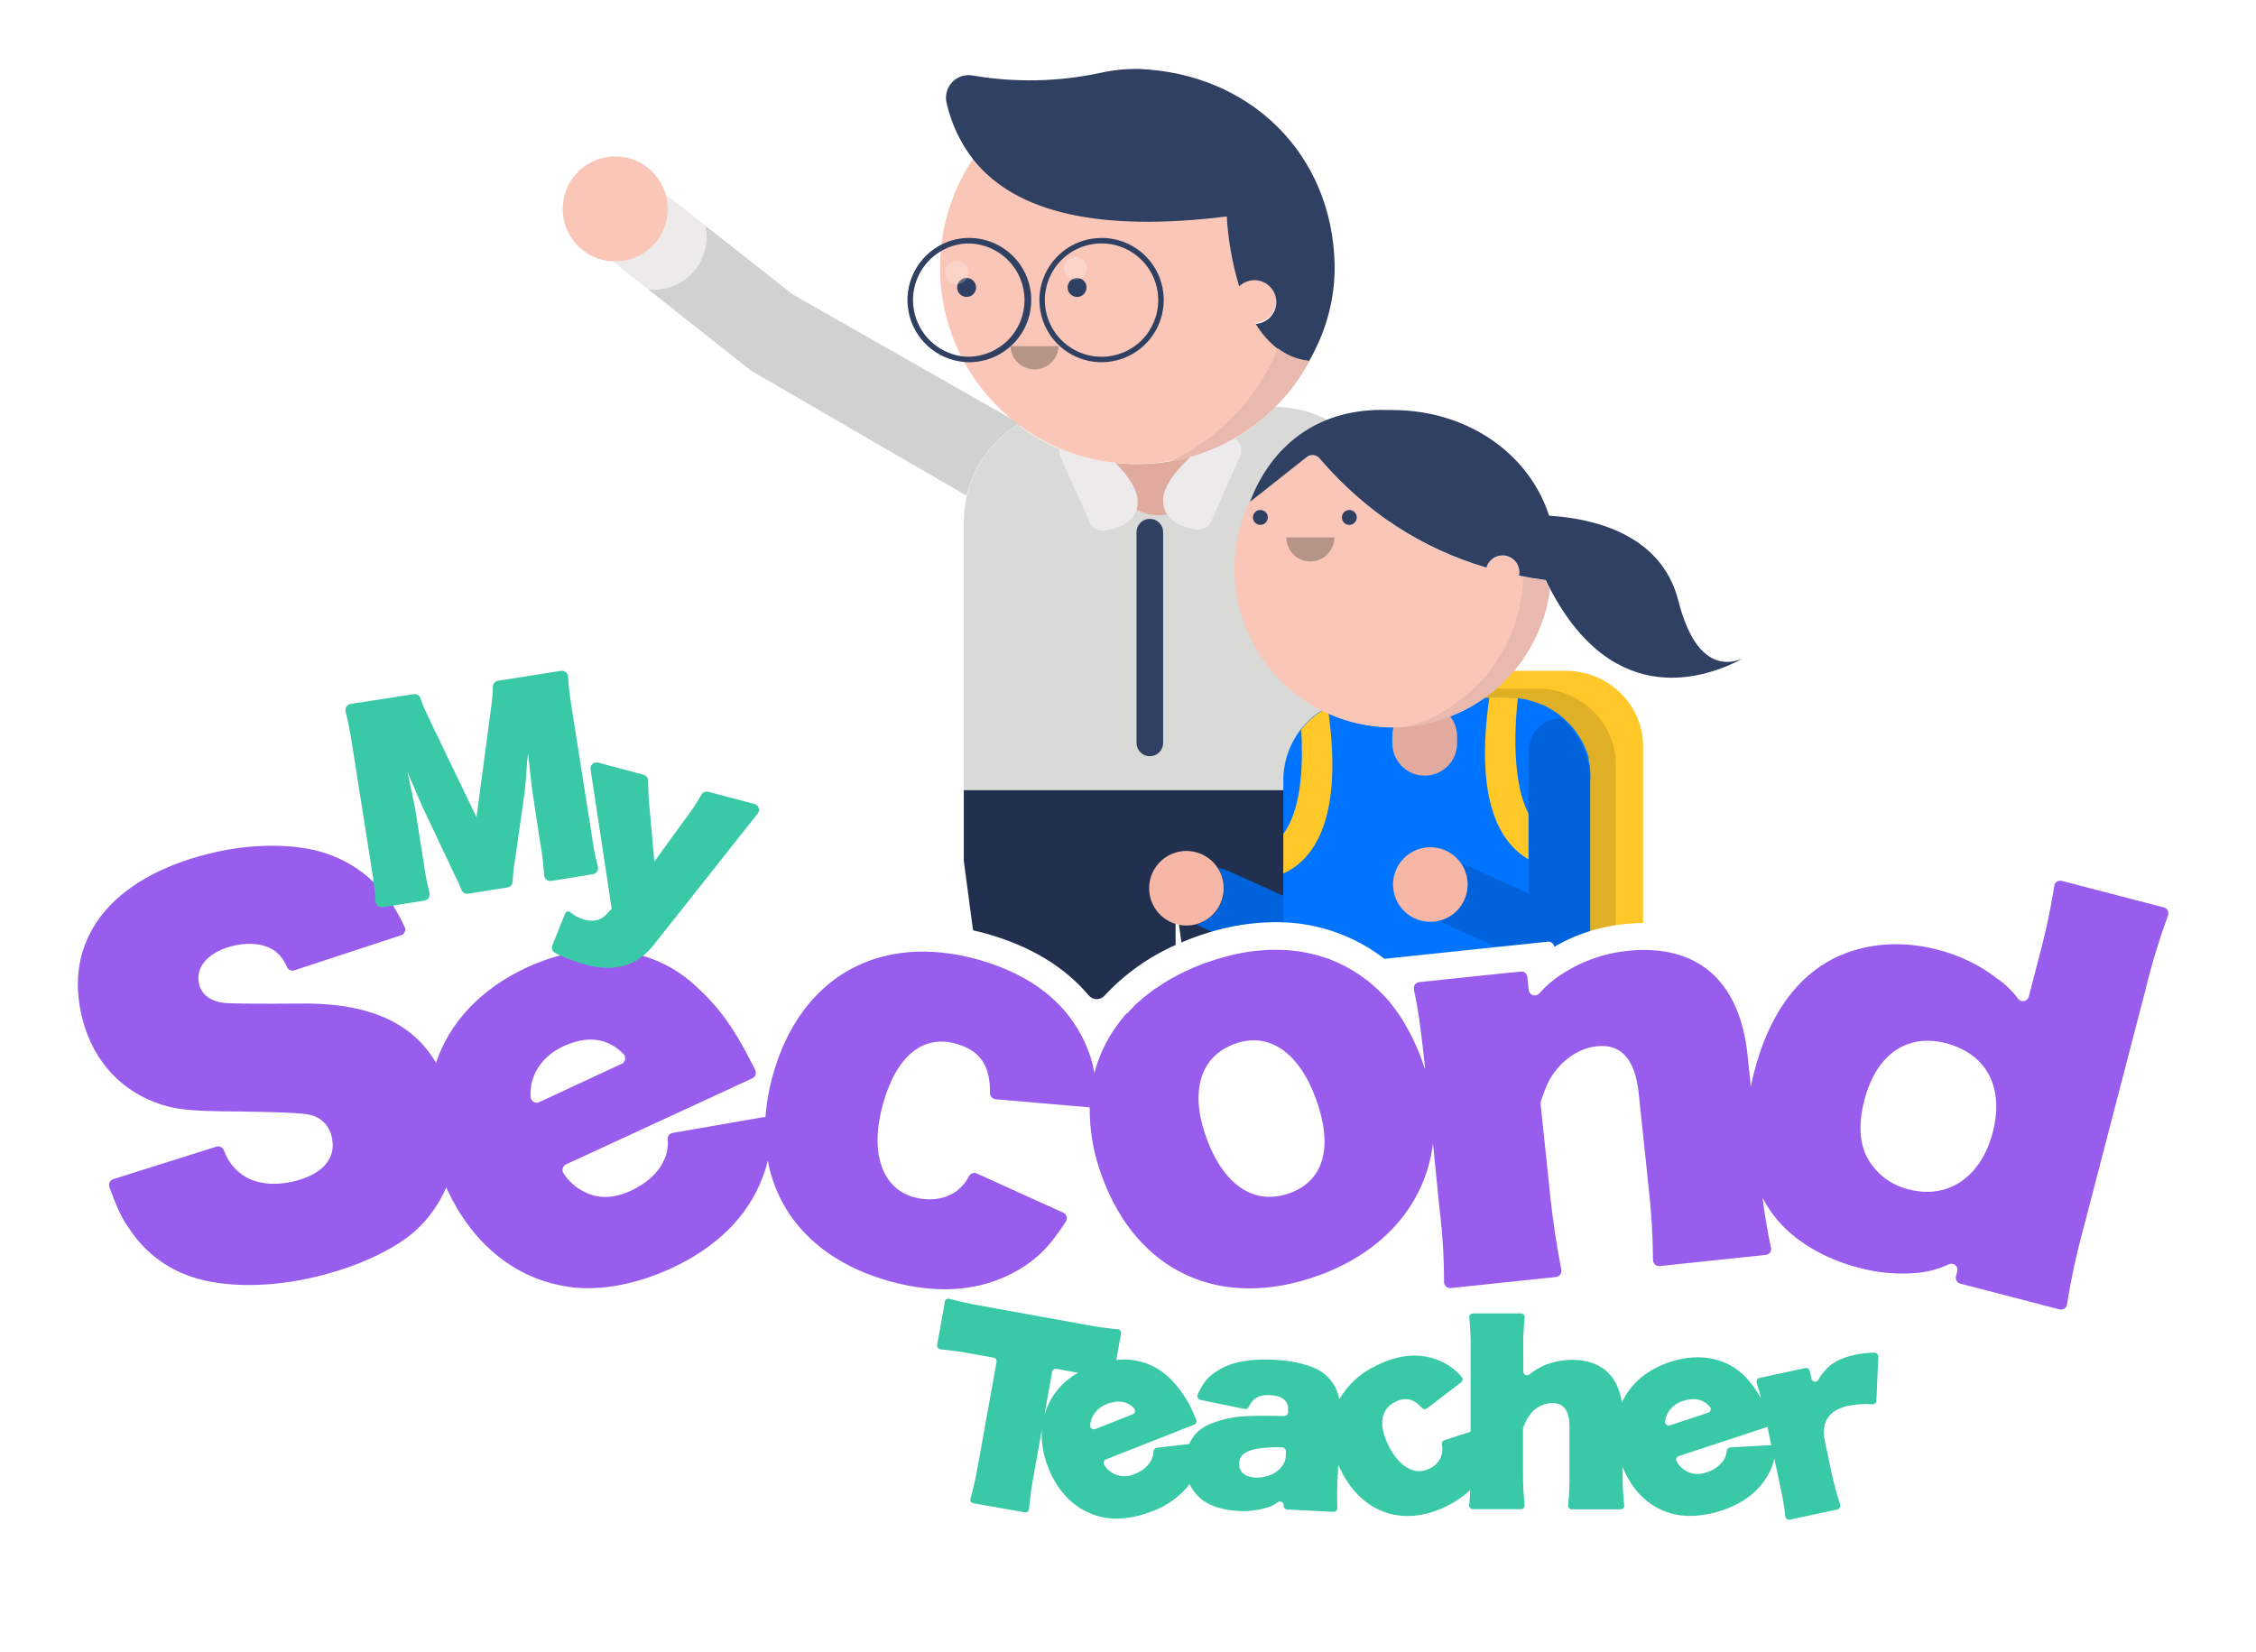 <svg width="3043" height="2229" viewBox="0 0 3043 2229" fill="none" xmlns="http://www.w3.org/2000/svg">
<g filter="url(#filter0_d_2_216)">
<path d="M2343.97 871.244C2317.2 863.045 2307.08 837.586 2305.89 833.855V833.527C2301.53 823.352 2298.02 812.832 2295.39 802.083C2275.67 724.435 2211.1 676.182 2112.59 664.703C2080.32 590.908 2009.56 537.613 1922.98 523.92C1908.28 521.599 1893.42 520.419 1878.54 520.394C1876.76 520.394 1875 520.312 1873.25 520.148H1863.16C1840.25 520.058 1817.44 523.276 1795.44 529.7C1793.4 530.303 1791.22 530.204 1789.25 529.413L1786.5 528.306C1785.36 527.872 1784.43 527.007 1783.92 525.892C1783.41 524.776 1783.37 523.51 1783.79 522.362C1783.9 522.03 1784.06 521.714 1784.24 521.419C1787.4 516.499 1790.48 511.334 1793.35 506.086L1814.79 460.334C1827.7 427.069 1833.97 391.592 1833.24 355.915C1831.47 275.356 1800.68 201.357 1746.49 147.569C1692.29 93.781 1618.58 63.239 1537.69 60H1530.31C1512.53 60.207 1494.81 62.212 1477.43 65.986C1448.64 72.208 1419.27 75.342 1389.82 75.333C1365.46 75.288 1341.15 73.245 1317.13 69.224C1313.61 68.412 1310.03 67.905 1306.43 67.707C1301.46 67.706 1296.5 68.284 1291.67 69.429C1275.38 73.358 1261.32 83.581 1252.56 97.859C1243.8 112.136 1241.06 129.305 1244.93 145.601C1250.66 170.233 1260.36 193.77 1273.63 215.296C1261.37 236.957 1251.91 260.086 1245.47 284.129C1241.6 298.551 1234.08 311.729 1223.61 322.379C1202.34 344.165 1190.48 373.433 1190.57 403.881V404.127C1190.65 406.542 1190.08 408.932 1188.94 411.055C1187.78 413.183 1186.09 414.962 1184.02 416.213C1181.95 417.463 1179.59 418.144 1177.18 418.181C1174.76 418.218 1172.38 417.615 1170.28 416.426L1087.63 369.403L970.254 276.996L939.753 252.972C931.18 246.064 923.969 237.626 918.475 228.087C909.825 213.595 897.76 201.438 883.337 192.673C868.914 183.908 852.569 178.801 835.719 177.796C818.874 176.792 802.036 179.92 786.675 186.909C771.313 193.898 757.891 204.535 747.576 217.896C737.265 231.257 730.374 246.935 727.508 263.567C724.638 280.199 725.877 297.28 731.116 313.323C736.355 329.367 745.44 343.886 757.571 355.618C769.706 367.35 784.522 375.938 800.732 380.636C810.301 383.375 819.238 387.957 827.052 394.124L850.462 412.572L861.162 421.059L987.555 520.927C992.282 524.666 997.267 528.06 1002.48 531.094L1251.16 675.403C1256.05 678.236 1260.1 682.302 1262.91 687.197C1265.72 692.088 1267.2 697.635 1267.19 703.281V1162.81L1313.81 1513.62L1466.52 1526.74L1512.72 1530.84L1512.27 1494.72C1512.32 1479.43 1511.4 1464.15 1509.53 1448.97C1523.01 1405.92 1554.62 1370.18 1601.11 1345.33L1606.11 1342.67L1612.92 1339.47C1620.46 1335.86 1628.42 1332.54 1636.57 1329.55C1652.52 1323.65 1668.99 1319.3 1685.77 1316.55L1698.44 1322.25V1345.33H1749.64L1764.03 1351.81V1345.13H1819.71C1821.63 1346.64 1823.6 1348.08 1825.49 1349.64L1828.19 1351.89L1831.47 1354.76C1832.54 1355.7 1833.61 1356.65 1834.63 1357.63L1836.97 1359.93C1859.32 1382.56 1876.32 1409.9 1886.74 1439.95C1888.01 1443.4 1889.28 1447.13 1890.51 1451.1L1954.42 1437.86L1953.48 1428.72C1950.16 1397.97 1947.17 1374.93 1943.8 1355.25L2029.9 1346.19L2039.12 1435.61L2088.93 1376C2096.07 1367.09 2103.91 1358.77 2112.38 1351.11V1401.74V1446.59V1480.05L2167.11 1430.85C2168.67 1429.46 2170.19 1427.98 2171.75 1426.46C2195.07 1415.64 2214.79 1398.36 2228.6 1376.67C2242.4 1354.99 2249.7 1329.8 2249.64 1304.09V1004.24C2249.65 991.992 2247.99 979.8 2244.72 967.997C2244.16 965.861 2244.04 963.635 2244.34 961.446C2244.65 959.26 2245.38 957.153 2246.5 955.251C2247.62 953.345 2249.1 951.68 2250.87 950.352C2252.63 949.023 2254.63 948.052 2256.77 947.498C2258.11 947.15 2259.49 946.974 2260.87 946.965C2267.05 946.76 2273.21 946.186 2279.32 945.244C2309.6 939.959 2337.91 926.668 2361.32 906.748C2376.48 894.346 2389.8 879.854 2400.88 863.701C2376.44 874.647 2357.83 875.344 2343.97 871.244Z" fill="white"/>
</g>
<path d="M1874.41 704.296V1050.92C1874.41 1054.98 1872.79 1058.87 1869.92 1061.74C1867.06 1064.6 1863.17 1066.22 1859.11 1066.22H1300V704.296C1300.05 692.415 1301.43 680.575 1304.1 668.998C1313.37 629.132 1338.01 594.539 1372.65 572.737L1374.86 574.418C1425.87 612.459 1488.88 630.825 1552.34 626.16C1615.8 621.491 1675.45 594.096 1720.34 549C1757.85 549.209 1794 563.054 1822.05 587.947C1847.22 610.216 1864.49 640.054 1871.25 672.974C1871.45 674.122 1871.7 675.311 1871.9 676.459C1872.11 677.607 1872.15 677.771 1872.23 678.427C1873.67 686.975 1874.4 695.629 1874.41 704.296Z" fill="#D9D9D8"/>
<path d="M1870.63 1066V1348.34C1812.75 1282.5 1723.78 1263.11 1625.31 1299.15C1616.1 1302.51 1607.27 1306.2 1598.83 1310.22L1590.38 1248.35L1585.71 1214.2V1316.7C1528.02 1347.44 1490.51 1392.95 1476.04 1447.11C1478.46 1463.1 1479.61 1479.26 1479.48 1495.44L1469.28 1494.58L1342.84 1483.72L1317.71 1294.56L1300 1161.15V1066H1870.63Z" fill="#223050"/>
<path d="M1377.11 572.447L1374.65 574.333L1372.44 572.652C1337.79 594.397 1313.12 628.924 1303.77 668.748L1012.94 499.965L874 390.134C892.617 392.243 911.303 386.871 925.959 375.2C940.612 363.53 950.029 346.516 952.14 327.901C952.46 325.18 952.611 322.442 952.591 319.702C952.62 314.417 952.029 309.147 950.828 304L1069.27 397.227L1377.11 572.447Z" fill="#D1D1D1"/>
<path d="M952.901 319.863C952.922 329.14 951.114 338.331 947.584 346.91C944.05 355.489 938.86 363.287 932.312 369.859C925.761 376.431 917.98 381.647 909.416 385.21C900.848 388.773 891.664 390.612 882.387 390.623C879.648 390.62 876.909 390.47 874.187 390.172L827 352.865L827.369 352.455H829.583C840.385 352.435 851.036 349.946 860.728 345.178C870.42 340.41 878.894 333.489 885.498 324.944C892.107 316.399 896.67 306.457 898.847 295.877C901.02 285.297 900.749 274.36 898.047 263.902L898.744 263L951.015 303.997C952.278 309.191 952.909 314.517 952.901 319.863Z" fill="#ECEAEA"/>
<path d="M900.685 282.139C900.632 300.86 893.154 318.795 879.9 332.013C866.641 345.231 848.685 352.654 829.965 352.654H827.752C813.821 352.242 800.325 347.732 788.944 339.688C777.568 331.643 768.815 320.422 763.78 307.427C758.75 294.433 757.659 280.243 760.652 266.633C763.645 253.023 770.582 240.598 780.601 230.912C790.621 221.226 803.272 214.71 816.974 212.178C830.679 209.647 844.823 211.214 857.638 216.682C870.458 222.149 881.375 231.276 889.034 242.919C896.692 254.562 900.742 268.205 900.685 282.139Z" fill="#FAC6B8"/>
<path fill-rule="evenodd" clip-rule="evenodd" d="M1578.08 622.437C1587.49 620.788 1596.81 618.636 1606 616C1579.93 640.844 1567.55 661.342 1568.86 677.495C1569.26 683.321 1571.1 688.958 1574.23 693.894C1570.39 694.669 1566.49 695.05 1562.58 695.042C1551.92 695.087 1541.44 692.254 1532.25 686.842C1533.01 684.235 1533.49 681.558 1533.68 678.848C1534.88 664.253 1524.99 646.161 1504 624.568C1513.45 625.565 1522.95 626.073 1532.45 626.085C1547.74 626.184 1563 624.962 1578.08 622.437Z" fill="#E1AA9F"/>
<path fill-rule="evenodd" clip-rule="evenodd" d="M1672.98 615.147L1633.71 703.29C1632.02 707.066 1629.14 710.186 1625.51 712.17C1621.89 714.158 1617.71 714.896 1613.62 714.277C1594.27 711.379 1581.22 704.631 1574.46 694.025C1571.34 689.089 1569.5 683.452 1569.09 677.626C1567.78 661.391 1580.16 640.893 1606.24 616.131C1611.53 614.614 1616.73 612.933 1621.86 611.047C1623.74 610.391 1625.59 609.695 1627.47 608.957L1632.68 606.948C1633.08 606.825 1633.47 606.661 1633.83 606.456C1635.43 605.841 1636.98 605.144 1638.54 604.447L1644.77 601.618L1648.05 600.101L1654.61 596.699L1659.04 594.362C1661.05 593.296 1663.14 592.189 1664.94 591L1667.36 592.927C1670.59 595.514 1672.89 599.081 1673.91 603.094C1674.92 607.104 1674.6 611.338 1672.98 615.147Z" fill="#ECEAEA"/>
<path fill-rule="evenodd" clip-rule="evenodd" d="M1534.51 679.122C1534.32 681.832 1533.84 684.509 1533.08 687.117C1528.54 702.695 1514.18 712.26 1489.99 715.814C1485.9 716.446 1481.71 715.716 1478.08 713.728C1474.45 711.743 1471.58 708.611 1469.9 704.827L1430.63 616.684C1428.99 613.015 1428.57 608.923 1429.44 605C1452.95 615.073 1477.82 621.649 1503.23 624.514V623.203L1504.75 624.678C1525.79 646.325 1535.72 664.474 1534.51 679.122Z" fill="#ECEAEA"/>
<path d="M1774.37 468.713C1772.65 472.813 1770.76 476.625 1768.84 480.479C1767.77 482.57 1766.71 484.579 1765.64 486.588C1765.07 487.571 1764.53 488.637 1763.96 489.621C1759.22 498.276 1753.94 506.627 1748.18 514.629C1726.15 545.631 1697.71 571.529 1664.79 590.555C1651.06 598.566 1636.6 605.265 1621.62 610.562C1621.13 608.053 1620.5 605.577 1619.73 603.141C1614.81 607.241 1610.23 611.341 1606 615.44C1596.81 618.076 1587.49 620.229 1578.08 621.877C1563.01 624.554 1547.75 625.923 1532.45 625.977C1522.95 625.964 1513.45 625.456 1504 624.46L1502.48 622.984V624.296C1457.46 619.089 1414.52 602.412 1377.77 575.866C1341.03 549.321 1311.72 513.793 1292.63 472.681C1273.54 431.566 1265.32 386.243 1268.76 341.046C1272.2 295.848 1287.18 252.289 1312.26 214.533L1312.63 214C1370.02 286.1 1483.95 311.627 1654.42 290.582C1656.33 322.56 1661.97 354.206 1671.22 384.875C1674.64 381.552 1678.81 379.106 1683.38 377.746C1687.95 376.386 1692.77 376.152 1697.45 377.064C1702.13 377.976 1706.51 380.007 1710.24 382.983C1713.96 385.959 1716.91 389.793 1718.83 394.155C1720.74 398.518 1721.58 403.278 1721.25 408.034C1720.93 412.789 1719.46 417.393 1716.97 421.46C1714.48 425.523 1711.04 428.921 1706.95 431.369C1702.87 433.812 1698.24 435.235 1693.49 435.506C1701 448.079 1710.72 459.189 1722.18 468.303L1723.33 469.123C1733.72 477.117 1745.86 482.529 1758.75 484.907H1759.57C1761.54 485.276 1763.67 485.522 1765.52 485.768L1768.84 479.782C1770.52 476.543 1772.53 472.649 1774.37 468.713Z" fill="#FAC6B8"/>
<path d="M1307.15 321C1294.52 320.963 1282.06 323.868 1270.75 329.487C1254.33 337.606 1241.01 350.872 1232.83 367.262C1224.65 383.652 1222.06 402.268 1225.45 420.27C1228.83 438.272 1238.01 454.67 1251.59 466.969C1265.16 479.268 1282.38 486.791 1300.63 488.39C1302.76 488.39 1304.98 488.677 1307.15 488.677C1329.38 488.677 1350.71 479.842 1366.43 464.12C1382.15 448.398 1390.99 427.075 1390.99 404.839C1390.99 382.603 1382.15 361.279 1366.43 345.556C1350.71 329.834 1329.38 321 1307.15 321ZM1307.15 481.298C1303.61 481.281 1300.07 481.023 1296.57 480.519C1280.88 478.121 1266.31 470.905 1254.89 459.869C1243.47 448.832 1235.76 434.52 1232.83 418.913C1229.9 403.305 1231.89 387.173 1238.53 372.746C1245.17 358.319 1256.12 346.311 1269.88 338.383C1281.25 331.857 1294.13 328.422 1307.23 328.421C1327.2 328.883 1346.19 337.14 1360.15 351.424C1374.11 365.709 1381.92 384.888 1381.92 404.859C1381.92 424.833 1374.11 444.011 1360.15 458.294C1346.19 472.578 1327.2 480.834 1307.23 481.298H1307.15Z" fill="#304063"/>
<path d="M1486.49 321.003C1469.91 320.873 1453.67 325.664 1439.8 334.768C1425.95 343.873 1415.1 356.882 1408.63 372.151C1402.17 387.42 1400.38 404.263 1403.49 420.551C1406.59 436.839 1414.46 451.84 1426.1 463.655C1437.73 475.47 1452.6 483.571 1468.84 486.937C1485.08 490.299 1501.95 488.77 1517.31 482.542C1532.68 476.319 1545.86 465.676 1555.18 451.963C1564.5 438.249 1569.54 422.076 1569.67 405.497V405.046C1569.74 394.065 1567.63 383.18 1563.48 373.013C1559.33 362.846 1553.22 353.595 1545.49 345.79C1537.77 337.985 1528.58 331.779 1518.46 327.526C1508.33 323.273 1497.47 321.056 1486.49 321.003ZM1486.49 481.3C1471.37 481.435 1456.55 477.085 1443.9 468.8C1431.25 460.515 1421.34 448.662 1415.43 434.744C1409.52 420.826 1407.86 405.468 1410.68 390.611C1413.49 375.753 1420.65 362.065 1431.24 351.275C1441.84 340.485 1455.4 333.079 1470.2 329.994C1485 326.908 1500.39 328.282 1514.41 333.941C1528.44 339.6 1540.46 349.29 1548.98 361.786C1557.5 374.282 1562.11 389.023 1562.25 404.144V405.046C1562.27 425.188 1554.3 444.518 1540.11 458.805C1525.91 473.092 1506.63 481.181 1486.49 481.3Z" fill="#304063"/>
<path d="M1303.79 400.582C1310.85 400.582 1316.58 394.855 1316.58 387.791C1316.58 380.727 1310.85 375 1303.79 375C1296.73 375 1291 380.727 1291 387.791C1291 394.855 1296.73 400.582 1303.79 400.582Z" fill="#304063"/>
<path d="M1452.79 400.582C1459.85 400.582 1465.58 394.855 1465.58 387.791C1465.58 380.727 1459.85 375 1452.79 375C1445.73 375 1440 380.727 1440 387.791C1440 394.855 1445.73 400.582 1452.79 400.582Z" fill="#304063"/>
<path opacity="0.23" d="M1290.66 383.322C1299.31 383.322 1306.32 376.31 1306.32 367.661C1306.32 359.012 1299.31 352 1290.66 352C1282.01 352 1275 359.012 1275 367.661C1275 376.31 1282.01 383.322 1290.66 383.322Z" fill="white"/>
<path opacity="0.23" d="M1450.66 377.322C1459.31 377.322 1466.32 370.31 1466.32 361.661C1466.32 353.011 1459.31 346 1450.66 346C1442.01 346 1435 353.011 1435 361.661C1435 370.31 1442.01 377.322 1450.66 377.322Z" fill="white"/>
<path d="M1427.9 467C1427.6 475.408 1424.05 483.37 1418 489.212C1411.94 495.05 1403.86 498.317 1395.45 498.317C1387.04 498.317 1378.95 495.05 1372.9 489.212C1366.85 483.37 1363.3 475.408 1363 467H1427.9Z" fill="#B49588"/>
<path fill-rule="evenodd" clip-rule="evenodd" d="M1563.67 705.271C1561.15 702.754 1557.95 701.04 1554.47 700.348C1550.98 699.651 1547.37 700.007 1544.08 701.368C1540.8 702.729 1537.99 705.034 1536.02 707.993C1534.05 710.949 1533 714.426 1533 717.98V1002.25C1533 1007.02 1534.89 1011.58 1538.26 1014.95C1541.63 1018.32 1546.19 1020.21 1550.96 1020.21C1555.72 1020.21 1560.29 1018.32 1563.65 1014.95C1567.02 1011.58 1568.91 1007.02 1568.91 1002.25V717.98C1568.91 713.216 1567.03 708.645 1563.67 705.271Z" fill="#304063"/>
<path fill-rule="evenodd" clip-rule="evenodd" d="M1774.99 469.47C1773.15 473.569 1771.14 477.3 1769.09 481.154L1765.77 487.139C1763.88 487.139 1762.04 486.688 1760.19 486.36H1759.01C1746.11 483.982 1733.97 478.571 1723.58 470.577L1722.44 469.757C1710.97 460.643 1701.25 449.533 1693.74 436.959C1698.49 436.68 1703.11 435.254 1707.2 432.806C1711.28 430.355 1714.71 426.952 1717.2 422.889C1719.68 418.822 1721.14 414.218 1721.46 409.467C1721.78 404.711 1720.94 399.952 1719.03 395.593C1717.11 391.233 1714.16 387.403 1710.44 384.43C1706.71 381.457 1702.33 379.428 1697.65 378.518C1692.98 377.608 1688.15 377.843 1683.58 379.202C1679.02 380.563 1674.85 383.007 1671.44 386.328C1662.18 355.659 1656.54 324.014 1654.63 292.036C1484.24 313.135 1370.37 287.608 1313 215.454C1295.49 192.977 1283.16 166.911 1276.88 139.118C1274.95 131.267 1276.22 122.972 1280.4 116.053C1284.58 109.135 1291.34 104.16 1299.19 102.22H1299.39C1303.42 101.286 1307.6 101.146 1311.69 101.81C1369 111.677 1427.67 110.466 1484.53 98.244C1501.54 94.465 1518.93 92.717 1536.35 93.037C1685.99 99.064 1797.01 207.295 1800.21 356.892C1800.81 395.882 1792.17 434.458 1774.99 469.47Z" fill="#304063"/>
<path d="M1766.56 486.85C1765.99 487.834 1765.45 488.9 1764.88 489.883C1760.14 498.538 1754.86 506.889 1749.1 514.891C1727.07 545.893 1698.63 571.791 1665.71 590.817C1663.78 592.006 1661.81 593.113 1659.8 594.179L1655.34 596.598L1648.74 599.96L1645.46 601.477C1643.41 602.461 1641.36 603.444 1639.22 604.305C1637.09 605.166 1636.11 605.699 1634.51 606.314C1634.14 606.519 1633.76 606.683 1633.36 606.806L1628.16 608.815C1626.27 609.553 1624.42 610.25 1622.54 610.906C1617.41 612.792 1612.21 614.473 1606.92 615.99C1597.73 618.626 1588.41 620.778 1579 622.426C1644.59 591.441 1696.24 537.083 1723.84 470C1734.23 477.994 1746.37 483.406 1759.26 485.784H1760.45C1762.46 486.3 1764.5 486.657 1766.56 486.85Z" fill="#E9B8AE"/>
<path fill-rule="evenodd" clip-rule="evenodd" d="M2216.28 1005.7V1303.9C2216.28 1324.24 2210.04 1344.11 2198.38 1360.95C2186.71 1377.8 2170.14 1390.86 2150.81 1398.45C2148.39 1399.44 2145.92 1400.31 2143.41 1401.06L2143.78 1312.14V1049.25C2143.83 1048.98 2143.83 1048.7 2143.78 1048.43C2143.83 1048.15 2143.83 1047.86 2143.78 1047.57C2143.83 1046.46 2143.74 1045.34 2143.53 1044.23V1042.32C2143.58 1041.52 2143.47 1040.72 2143.24 1039.95C2143.28 1039.76 2143.28 1039.57 2143.24 1039.38C2143.28 1038.96 2143.28 1038.54 2143.24 1038.12C2143.28 1037.9 2143.28 1037.68 2143.24 1037.46C2143.28 1037.25 2143.28 1037.03 2143.24 1036.81C2143.2 1036.3 2143.12 1035.8 2142.99 1035.3C2142.93 1034.37 2142.76 1033.43 2142.49 1032.53C2142.16 1030.86 2141.82 1029.23 2141.4 1027.6V1027.19V1026.21C2141.44 1025.96 2141.44 1025.69 2141.4 1025.44V1024.05C2141.32 1023.6 2141.18 1023.16 2140.98 1022.75L2140.61 1021.61C2140.63 1021.56 2140.64 1021.51 2140.64 1021.46C2140.64 1021.41 2140.63 1021.37 2140.61 1021.32C2140.3 1020.34 2139.97 1019.36 2139.61 1018.38L2138.61 1015.57C2138.27 1014.67 2137.89 1013.74 2137.52 1012.84C2137.14 1011.94 2136.77 1011.01 2136.35 1010.11C2135.93 1009.21 2135.43 1008.07 2134.93 1007.09C2134.73 1006.57 2134.49 1006.07 2134.22 1005.58C2133.72 1004.56 2133.22 1003.58 2132.63 1002.61C2132.54 1002.35 2132.41 1002.1 2132.25 1001.87C2132.14 1001.6 2132 1001.34 2131.83 1001.1C2131.42 1000.36 2131 999.588 2130.54 998.854C2130.08 998.12 2129.62 997.304 2129.12 996.529C2128.24 995.021 2127.24 993.594 2126.28 992.167L2125.98 991.843C2125.9 991.643 2125.77 991.462 2125.61 991.31C2125.38 990.892 2125.12 990.499 2124.82 990.13V989.843C2124.57 989.56 2124.36 989.232 2124.11 988.908L2123.56 988.174L2123.23 987.764L2122.27 986.543C2121.1 985.034 2119.93 983.566 2118.63 982.14C2117.34 980.713 2116.79 980.02 2115.79 979.04C2115.62 978.802 2115.42 978.585 2115.21 978.388L2114.03 977.204L2112.74 975.941L2111.28 974.514L2109.02 972.436C2108.27 971.784 2107.6 971.132 2106.89 970.558C2106.39 970.07 2105.84 969.619 2105.26 969.213C2104.71 968.656 2104.11 968.151 2103.46 967.705C2102.86 967.172 2102.22 966.68 2101.54 966.237C2100.66 965.503 2099.7 964.81 2098.74 964.117L2098.11 963.711C2096.99 962.896 2095.82 962.121 2094.6 961.346C2093.39 960.571 2092.05 959.714 2090.76 958.98L2088.04 957.431L2085.7 956.127C2082.78 954.602 2079.76 953.241 2076.68 952.048C2075.05 951.355 2073.42 950.744 2071.79 950.133C2070.16 949.523 2068.57 948.994 2066.9 948.502C2065.23 948.014 2063.64 947.485 2062.05 947.075C2060.55 946.628 2059.04 946.259 2057.5 945.935H2056.83C2055.28 945.566 2053.7 945.283 2052.11 944.996H2051.73C2050.23 944.709 2048.73 944.509 2047.18 944.345H2045.42C2044.65 944.185 2043.87 944.09 2043.08 944.058L2038.91 943.734H1999C2000.63 942.59 2002.26 941.45 2003.85 940.265L2008.44 936.76C2010.66 935.047 2012.83 933.296 2014.92 931.459C2022.11 925.404 2028.87 918.894 2035.19 911.974L2038.24 908.505C2038.53 908.214 2038.79 907.898 2039.03 907.57C2039.78 906.755 2040.49 905.898 2041.2 905H2111.82C2139.31 905 2165.69 915.569 2185.25 934.419C2204.8 953.27 2215.95 978.884 2216.28 1005.7Z" fill="#FFC828"/>
<path fill-rule="evenodd" clip-rule="evenodd" d="M1731.78 1208.84V1300.84L1620.64 1250.7C1618.3 1249.67 1616.08 1248.4 1614 1246.93C1624.68 1244.02 1634.11 1237.68 1640.83 1228.88C1647.56 1220.09 1651.21 1209.33 1651.23 1198.26C1651.21 1188.57 1648.36 1179.09 1643.03 1171C1647.43 1171.52 1651.74 1172.72 1655.78 1174.57L1731.78 1208.84Z" fill="#0063DB"/>
<path fill-rule="evenodd" clip-rule="evenodd" d="M1650.61 1198.24C1650.62 1210.33 1646.28 1222.02 1638.39 1231.17C1630.49 1240.32 1619.56 1246.32 1607.6 1248.07C1595.64 1249.83 1583.45 1247.22 1573.26 1240.72C1563.07 1234.22 1555.56 1224.27 1552.1 1212.69C1548.64 1201.11 1549.47 1188.67 1554.44 1177.65C1559.4 1166.63 1568.16 1157.76 1579.12 1152.68C1590.09 1147.59 1602.52 1146.62 1614.14 1149.94C1625.76 1153.26 1635.79 1160.66 1642.41 1170.78C1647.79 1178.92 1650.65 1188.48 1650.61 1198.24Z" fill="#F6B7A7"/>
<path fill-rule="evenodd" clip-rule="evenodd" d="M2145.07 1052.68V1312.72H1731V1052.68C1731 1033.86 1735.76 1015.36 1744.83 998.871C1753.89 982.39 1766.97 968.464 1782.86 958.383C1812.57 973.223 1845.34 980.927 1878.55 980.89H1880.19C1885.8 980.89 1891.42 980.562 1896.91 980.07C1901.46 979.701 1905.97 979.127 1910.44 978.471C1911.88 978.266 1913.27 978.061 1914.54 977.774L1918.97 976.995L1920.36 976.749C1922.41 976.339 1924.46 975.929 1926.39 975.437L1927.83 975.109C1929.63 974.699 1931.39 974.248 1933.16 973.756L1935.04 973.264C1937.25 972.649 1939.47 972.035 1941.68 971.338L1948.82 969.001L1955.29 966.623L1955.87 966.418C1957.96 965.598 1959.97 964.737 1962.1 963.835L1968.25 961.129L1974.27 958.219C1976.28 957.235 1978.37 956.169 1980.22 955.144C1982.06 954.119 1984.32 953.012 1986.08 951.864L1991.78 948.42C1993.67 947.272 1995.51 946.043 1997.36 944.772C1999.2 943.501 2001.05 942.312 2002.85 941H2040.07L2044.17 941.328L2046.47 941.615H2048.27L2052.74 942.271H2053.11L2057.74 943.214H2058.4L2062.87 944.362C2064.43 944.772 2066.03 945.264 2067.62 945.797C2069.22 946.33 2070.86 946.863 2072.42 947.437C2073.98 948.01 2075.62 948.666 2077.22 949.363C2080.21 950.634 2087.26 947.969 2090.17 949.363L2092.47 950.675C2093.37 951.167 2094.23 951.659 2095.13 952.233L2098.9 954.611C2100.18 955.431 2101.24 956.169 2102.35 956.989L2102.96 957.399C2103.91 958.096 2104.85 958.793 2105.71 959.531C2106.37 959.977 2107 960.469 2107.6 961.006C2108.17 961.4 2108.7 961.839 2109.2 962.318C2109.77 962.724 2110.3 963.175 2110.79 963.671C2111.49 964.245 2112.19 964.901 2112.88 965.557L2115.1 967.648L2116.53 969.083L2117.8 970.354L2118.95 971.543C2119.17 971.743 2119.36 971.961 2119.53 972.199C2120.51 973.187 2121.44 974.228 2122.31 975.314C2123.59 976.749 2124.73 978.225 2125.88 979.742L2126.66 980.726C2126.68 980.763 2126.69 980.804 2126.69 980.849C2126.69 980.894 2126.68 980.935 2126.66 980.972L2126.99 981.382L2127.52 982.12C2127.77 982.448 2127.97 982.776 2128.22 983.063V983.35C2128.63 983.924 2129 984.498 2129.37 985.072L2129.65 985.4C2130.6 986.834 2131.58 988.269 2132.44 989.786C2132.93 990.565 2133.42 991.344 2133.83 992.123C2134.24 992.902 2134.7 993.64 2135.11 994.378C2135.27 994.624 2135.4 994.886 2135.52 995.157C2135.67 995.386 2135.79 995.632 2135.88 995.895C2136.46 996.879 2136.95 997.863 2137.44 998.887C2137.73 999.363 2137.97 999.875 2138.14 1000.4C2138.63 1001.39 2139.08 1002.41 2139.53 1003.44C2139.98 1004.46 2140.31 1005.24 2140.68 1006.18C2141.05 1007.13 2141.38 1008.03 2141.75 1008.93L2142.73 1011.76C2143.09 1012.74 2143.42 1013.73 2143.71 1014.71C2143.74 1014.76 2143.74 1014.81 2143.74 1014.86C2143.74 1014.9 2143.74 1014.95 2143.71 1015L2144.08 1016.15C2144.14 1016.61 2144.28 1017.05 2144.49 1017.46V1018.85C2144.53 1019.11 2144.53 1019.37 2144.49 1019.63C2144.61 1019.95 2144.69 1020.28 2144.74 1020.62V1021.03C2145.15 1022.67 2145.48 1024.31 2145.81 1025.99C2145.97 1026.62 2146.09 1027.26 2146.17 1027.91V1028.77C2146.32 1029.49 2146.43 1030.22 2146.5 1030.95C2146.54 1031.16 2146.54 1031.39 2146.5 1031.6C2146.54 1032.03 2146.54 1032.45 2146.5 1032.87C2146.5 1033.87 2146.62 1034.86 2146.87 1035.83V1036.73C2146.91 1037.07 2146.91 1037.41 2146.87 1037.75C2146.91 1038 2146.91 1038.24 2146.87 1038.49V1041.24C2146.91 1041.52 2146.91 1041.81 2146.87 1042.1C2146.91 1042.37 2146.91 1042.65 2146.87 1042.92C2147.68 1043.61 2148.31 1044.48 2148.71 1045.47C2149.11 1046.45 2145.17 1051.62 2145.07 1052.68Z" fill="#0174FF"/>
<path fill-rule="evenodd" clip-rule="evenodd" d="M2179.39 1029.94V1328.97C2179.43 1354.21 2169.78 1378.55 2152.31 1397.29C2149.95 1399.84 2147.46 1402.27 2144.83 1404.56V1399.9L2145.21 1310.73V1047.12C2145.25 1046.84 2145.25 1046.57 2145.21 1046.3C2145.25 1046.01 2145.25 1045.72 2145.21 1045.44C2145.25 1044.32 2145.17 1043.19 2144.96 1042.09V1040.16C2144.99 1039.36 2144.9 1038.56 2144.66 1037.79C2144.7 1037.6 2144.7 1037.41 2144.66 1037.22C2144.7 1036.8 2144.7 1036.37 2144.66 1035.95C2144.7 1035.74 2144.7 1035.51 2144.66 1035.3C2144.7 1035.08 2144.7 1034.86 2144.66 1034.64C2144.62 1034.14 2144.53 1033.63 2144.41 1033.13C2144.34 1032.19 2144.17 1031.26 2143.9 1030.35C2143.56 1028.68 2143.22 1027.04 2142.8 1025.4V1024.99V1024.01C2142.85 1023.76 2142.85 1023.49 2142.8 1023.24V1021.85C2142.72 1021.39 2142.58 1020.96 2142.38 1020.54L2142 1019.39C2142.02 1019.35 2142.03 1019.3 2142.03 1019.25C2142.03 1019.2 2142.02 1019.15 2142 1019.11C2141.69 1018.13 2141.35 1017.15 2140.98 1016.16L2139.97 1013.34C2139.63 1012.44 2139.25 1011.51 2138.87 1010.6C2138.49 1009.71 2138.11 1008.76 2137.69 1007.87C2137.27 1006.97 2136.76 1005.82 2136.25 1004.84C2136.06 1004.32 2135.82 1003.81 2135.54 1003.33C2135.03 1002.31 2134.52 1001.32 2133.93 1000.34C2133.84 1000.08 2133.71 999.834 2133.55 999.609C2133.44 999.334 2133.29 999.076 2133.13 998.83C2132.71 998.096 2132.28 997.317 2131.82 996.583C2131.35 995.845 2130.89 995.029 2130.38 994.251C2129.49 992.738 2128.48 991.307 2127.51 989.876L2127.21 989.548C2127.13 989.347 2127 989.167 2126.83 989.019C2126.61 988.597 2126.34 988.204 2126.03 987.83V987.548C2125.78 987.261 2125.57 986.933 2125.31 986.605L2124.76 985.871L2124.43 985.461L2123.45 984.235C2122.27 982.722 2121.09 981.25 2119.78 979.82C2118.47 978.389 2117.92 977.692 2116.91 976.712C2116.73 976.474 2116.53 976.257 2116.31 976.056L2115.13 974.871L2113.82 973.605L2112.34 972.174C2111.88 971.723 2110.82 970.743 2110.06 970.087C2109.3 969.435 2108.63 968.779 2107.91 968.209C2107.4 967.713 2106.85 967.262 2106.26 966.861C2105.76 966.307 2105.21 965.803 2104.61 965.348C2104 964.811 2103.35 964.319 2102.67 963.876C2101.78 963.138 2100.81 962.445 2099.84 961.748L2099.2 961.338C2098.06 960.522 2096.88 959.744 2095.66 958.969C2094.43 958.19 2093.08 957.333 2091.77 956.595L2089.02 955.041L2086.66 953.733C2083.7 952.208 2080.65 950.843 2077.53 949.646C2075.89 948.953 2074.24 948.338 2072.59 947.723C2070.94 947.112 2069.34 946.58 2067.65 946.092C2065.96 945.6 2064.35 945.067 2062.75 944.657C2061.22 944.21 2059.7 943.841 2058.14 943.513H2057.47C2055.9 943.148 2054.3 942.861 2052.69 942.574H2052.31C2050.79 942.287 2049.27 942.082 2047.71 941.918H2045.93C2045.15 941.762 2044.36 941.664 2043.57 941.635L2039.34 941.307H1999C2000.65 940.163 2002.3 939.016 2003.9 937.831L2008.55 934.313C2010.79 932.6 2012.98 930.841 2015.1 929H2073.65C2101.46 928.967 2128.15 939.544 2147.95 958.444C2167.74 977.344 2179.04 1003.03 2179.39 1029.94Z" fill="#DFB025"/>
<path fill-rule="evenodd" clip-rule="evenodd" d="M1731.33 1178.31H1731V1125.01L1731.33 1124.56C1757.4 1089.63 1757.52 1022.28 1755.11 984.231C1764.48 972.239 1776.22 962.289 1789.58 955H1790.94L1791.22 956.025C1812.42 1103.7 1773.06 1159.12 1731.33 1178.31Z" fill="#FFC828"/>
<path fill-rule="evenodd" clip-rule="evenodd" d="M2061.98 1098.18V1159.39C2023.03 1137.25 1988.92 1080.31 2008.89 941H2032.99C2037.83 941.008 2042.66 941.32 2047.46 941.943C2045.91 953.873 2035.12 1047.06 2061.98 1098.18Z" fill="#FFC828"/>
<path fill-rule="evenodd" clip-rule="evenodd" d="M1965.41 993.222V1002.73C1965.41 1014.32 1960.8 1025.44 1952.61 1033.64C1944.41 1041.83 1933.29 1046.44 1921.7 1046.44C1910.11 1046.44 1898.99 1041.83 1890.8 1033.64C1882.6 1025.44 1878 1014.32 1878 1002.73V993.14C1877.99 988.848 1878.62 984.576 1879.89 980.472C1885.5 980.472 1891.12 980.144 1896.61 979.652C1901.16 979.283 1905.67 978.709 1910.14 978.053C1911.58 977.848 1912.97 977.643 1914.24 977.356L1918.67 976.577L1920.06 976.331C1922.11 975.921 1924.16 975.511 1926.09 975.019L1927.52 974.691C1929.33 974.281 1931.09 973.83 1932.85 973.338L1934.74 972.847C1936.95 972.232 1939.17 971.617 1941.38 970.92L1948.51 968.583L1954.99 966.205L1955.57 966C1961.9 973.662 1965.38 983.284 1965.41 993.222Z" fill="#E1AA9F"/>
<path fill-rule="evenodd" clip-rule="evenodd" d="M2144.85 1053.21V1271.35C2144.89 1271.61 2144.89 1271.87 2144.85 1272.13C2144.93 1273.11 2144.93 1274.1 2144.85 1275.08V1275.86C2144.31 1280.91 2142.93 1285.83 2140.75 1290.41C2137.51 1297.39 2132.27 1303.26 2125.71 1307.28C2119.15 1311.29 2111.55 1313.29 2103.86 1313H2103.4C2094.72 1313.02 2086.25 1310.28 2079.22 1305.17L1948.64 1246.22C1946.33 1245.13 1944.11 1243.86 1942 1242.41C1949.66 1240.36 1956.73 1236.52 1962.62 1231.22C1968.52 1225.92 1973.07 1219.3 1975.92 1211.9C1978.77 1204.5 1979.82 1196.53 1979 1188.64C1978.18 1180.76 1975.5 1173.18 1971.19 1166.52C1975.58 1167.05 1979.87 1168.25 1983.9 1170.09L2061.79 1205.31V1013.81C2061.8 1001.94 2066.48 990.556 2074.83 982.119C2078.95 977.962 2083.86 974.662 2089.26 972.411C2094.66 970.156 2100.46 969 2106.31 969C2118.41 979.446 2128.11 992.372 2134.76 1006.91C2141.41 1021.43 2144.85 1037.23 2144.85 1053.21Z" fill="#0063DB"/>
<path fill-rule="evenodd" clip-rule="evenodd" d="M1979.61 1193.24C1979.62 1205.33 1975.28 1217.02 1967.39 1226.17C1959.49 1235.32 1948.56 1241.32 1936.6 1243.07C1924.64 1244.83 1912.45 1242.22 1902.26 1235.72C1892.07 1229.22 1884.56 1219.27 1881.1 1207.69C1877.64 1196.11 1878.47 1183.67 1883.44 1172.65C1888.4 1161.63 1897.16 1152.76 1908.12 1147.68C1919.09 1142.59 1931.52 1141.62 1943.14 1144.94C1954.76 1148.26 1964.79 1155.66 1971.41 1165.78C1976.77 1173.93 1979.63 1183.48 1979.61 1193.24Z" fill="#F6B7A7"/>
<path d="M2055.07 778.056C2053.55 835.267 2029.42 889.547 1987.96 929.006C1983.37 933.393 1978.61 937.533 1973.65 941.51C1951.09 959.512 1925.15 972.795 1897.36 980.58C1891.86 981.072 1886.25 981.359 1880.63 981.4H1879.11C1842.24 981.42 1805.99 971.909 1773.88 953.797C1741.76 935.684 1714.87 909.578 1695.81 878.014C1676.75 846.451 1666.17 810.497 1665.09 773.64C1664.02 736.784 1672.48 700.273 1689.67 667.651C1688.32 670.767 1687 674.006 1685.77 677.204C1686.02 677.204 1711.56 657.046 1762.4 616.733C1764.9 614.708 1768.1 613.749 1771.3 614.056C1774.5 614.364 1777.46 615.914 1779.53 618.373C1841.52 690.72 1916.59 739.917 2004.73 765.962C2006.22 760.706 2009.56 756.172 2014.14 753.187C2018.71 750.203 2024.21 748.977 2029.62 749.731C2035.03 750.485 2039.99 753.171 2043.57 757.291C2047.16 761.411 2049.13 766.691 2049.13 772.152C2049.13 773.698 2048.96 775.235 2048.64 776.744L2055.07 778.056Z" fill="#FAC6B8"/>
<path d="M1799.86 725C1799.86 733.601 1796.44 741.85 1790.36 747.93C1784.28 754.013 1776.03 757.428 1767.43 757.428C1758.83 757.428 1750.58 754.013 1744.5 747.93C1738.42 741.85 1735 733.601 1735 725H1799.86Z" fill="#B49588"/>
<path d="M2090.67 795.875C2087.15 822.252 2078.69 847.731 2065.74 870.981C2064.68 872.867 2063.57 874.752 2062.46 876.597C2061.36 878.442 2060.25 880.328 2059.06 882.173L2055.78 887.215C2054.67 888.896 2053.94 889.88 2052.95 891.315C2051.97 892.75 2051.52 893.365 2050.78 894.349L2048.28 897.629C2047.05 899.186 2045.82 900.785 2044.51 902.384C2043.81 903.286 2043.11 904.147 2042.37 904.967C2042.14 905.299 2041.88 905.615 2041.6 905.91L2038.6 909.395C2032.41 916.352 2025.77 922.899 2018.72 928.991C2016.67 930.836 2014.62 932.599 2012.36 934.321L2007.86 937.846H2007.65C2006.09 939.035 2004.49 940.183 2002.89 941.331C2001.3 942.479 1999.25 943.873 1997.4 945.103C1995.56 946.333 1993.71 947.604 1991.83 948.752L1986.13 952.195C1984.2 953.343 1982.23 954.409 1980.26 955.475C1978.3 956.541 1976.16 957.566 1974.32 958.55L1968.29 961.461C1966.28 962.404 1964.19 963.305 1962.14 964.166C1960.09 965.027 1958.04 965.929 1955.91 966.749L1955.34 966.954L1948.86 969.332L1941.73 971.669C1939.51 972.366 1937.3 972.981 1935.09 973.596L1933.24 974.293C1931.48 974.785 1929.72 975.236 1927.91 975.645L1926.48 975.973C1924.51 976.465 1922.38 976.875 1920.45 977.285L1919.06 977.531L1914.63 978.31C1913.19 978.597 1911.8 978.802 1910.53 979.007C1906.06 979.663 1901.55 980.237 1897 980.606C1924.72 972.78 1950.59 959.48 1973.09 941.495C1978.05 937.395 1982.81 933.296 1987.4 929.196C2007.99 909.657 2024.52 886.24 2036.04 860.293C2047.56 834.346 2053.83 806.378 2054.51 778C2064.18 779.804 2073.98 781.403 2083.95 782.715C2086.16 787.224 2088.37 791.611 2090.67 795.875Z" fill="#E9B8AE"/>
<path d="M1820.04 708.088C1825.59 708.088 1830.09 703.591 1830.09 698.044C1830.09 692.497 1825.59 688 1820.04 688C1814.5 688 1810 692.497 1810 698.044C1810 703.591 1814.5 708.088 1820.04 708.088Z" fill="#304063"/>
<path d="M1700.04 708.088C1705.59 708.088 1710.09 703.591 1710.09 698.044C1710.09 692.497 1705.59 688 1700.04 688C1694.5 688 1690 692.497 1690 698.044C1690 703.591 1694.5 708.088 1700.04 708.088Z" fill="#304063"/>
<path fill-rule="evenodd" clip-rule="evenodd" d="M2350.64 888.528C2302.1 914.52 2177.96 958.96 2091.54 795.711C2089.24 791.611 2087.03 787.061 2084.82 782.51C2072.52 780.911 2060.63 778.902 2048.86 776.524C2049.19 775.016 2049.35 773.478 2049.35 771.933C2049.35 766.472 2047.38 761.192 2043.8 757.071C2040.21 752.951 2035.26 750.266 2029.85 749.512C2024.44 748.757 2018.94 749.983 2014.36 752.968C2009.79 755.952 2006.45 760.486 2004.95 765.742C1916.78 739.668 1841.72 690.472 1779.76 618.154C1777.69 615.694 1774.73 614.144 1771.53 613.837C1768.32 613.529 1765.13 614.493 1762.62 616.514C1711.79 656.802 1686.25 676.956 1686 676.984C1687.23 673.786 1688.54 670.548 1689.89 667.432C1719.25 598.926 1780.33 549.689 1872.54 553.174H1877.78C1891.26 553.178 1904.73 554.236 1918.04 556.331C2000.86 569.614 2066.08 623.196 2089.49 695.72C2146.02 699.123 2240.6 718.842 2263.81 810.306C2286.27 898.613 2326.29 898.531 2350.64 888.528Z" fill="#304063"/>
<g filter="url(#filter1_d_2_216)">
<path d="M2750.81 1138.49C2747.65 1137.68 2744.3 1138.16 2741.5 1139.82C2738.69 1141.48 2736.66 1144.19 2735.85 1147.35C2735.85 1147.8 2735.64 1148.29 2735.56 1148.78L2731.46 1180.96C2727.56 1208.88 2722.08 1236.56 2715.06 1263.86C2714.27 1267.23 2712.18 1270.14 2709.24 1271.96C2706.3 1273.78 2702.77 1274.36 2699.4 1273.58C2698.09 1273.26 2696.83 1272.75 2695.67 1272.06C2673.2 1258.32 2648.75 1248.1 2623.19 1241.76C2601.68 1236.13 2579.54 1233.25 2557.31 1233.19C2517.72 1232.96 2478.76 1243.11 2444.32 1262.63C2421.07 1276.36 2400.54 1294.23 2383.73 1315.35C2382.72 1316.61 2381.47 1317.67 2380.05 1318.45C2378.64 1319.23 2377.08 1319.72 2375.47 1319.9C2373.87 1320.08 2372.24 1319.94 2370.69 1319.49C2369.13 1319.04 2367.69 1318.29 2366.42 1317.28C2365.34 1316.4 2364.41 1315.35 2363.68 1314.16C2332.64 1266.93 2282.91 1241.23 2218.63 1241.23H2216.34C2208.23 1241.26 2200.13 1241.71 2192.07 1242.58C2187.47 1243.03 2182.92 1243.61 2178.37 1244.3C2150.06 1248.66 2122.79 1258.19 2097.94 1272.43L2096.38 1273.33C2096.15 1271.28 2095.12 1269.4 2093.52 1268.1C2091.91 1266.81 2089.86 1266.2 2087.81 1266.4L2011.93 1274.35L1870.61 1289.2L1867.37 1289.52C1828.29 1259.28 1780.69 1242.07 1731.3 1240.33C1727.57 1240.33 1723.8 1240.08 1720.03 1240.08C1688.84 1240.29 1657.86 1245.24 1628.16 1254.76C1622.5 1256.48 1616.88 1258.37 1611.22 1260.46C1605.57 1262.55 1598.92 1265.13 1593.02 1267.67C1590.52 1268.7 1588.1 1269.8 1585.68 1270.91C1549.36 1286.95 1516.7 1310.25 1489.71 1339.38C1487.2 1342.13 1483.7 1343.77 1479.98 1343.95C1476.26 1344.13 1472.63 1342.82 1469.87 1340.32C1469.42 1339.91 1469.01 1339.46 1468.6 1339.01C1436.41 1300.67 1390.7 1272.88 1331.91 1255.99C1325.23 1254.1 1318.55 1252.38 1311.91 1250.95C1289.87 1245.83 1267.33 1243.18 1244.71 1243.03C1156.2 1243.03 1082.86 1285.05 1037.6 1358.73C1036.73 1360.09 1035.61 1361.27 1034.29 1362.2C1032.97 1363.13 1031.48 1363.79 1029.9 1364.15C1028.32 1364.5 1026.69 1364.54 1025.1 1364.26C1023.51 1363.99 1021.99 1363.4 1020.62 1362.54C1019.23 1361.67 1018.03 1360.53 1017.1 1359.18C1002.66 1337.97 985.732 1318.58 966.672 1301.41C960.441 1295.58 953.882 1290.11 947.035 1285.01C944.411 1283.08 942.661 1280.19 942.169 1276.97C941.677 1273.75 942.484 1270.46 944.411 1267.84L944.657 1267.51L1034.11 1154.4C1057.85 1124.39 1057.85 1124.39 1063.75 1117.79L1099.95 1077.37C1100.99 1076.22 1101.8 1074.87 1102.32 1073.41C1102.85 1071.95 1103.08 1070.4 1103 1068.85C1102.93 1067.3 1102.54 1065.78 1101.88 1064.38C1101.22 1062.98 1100.28 1061.72 1099.13 1060.68C1097.71 1059.42 1096.01 1058.51 1094.17 1058.01L923.913 1012.92L821.667 985.901L815.681 947.815C813.045 932.495 811.389 917.023 810.721 901.489L809.163 864.797C809.024 861.542 807.601 858.475 805.203 856.27C802.804 854.06 799.627 852.895 796.372 853.031C795.909 852.99 795.441 852.99 794.978 853.031L627.998 879.31C624.981 879.793 622.246 881.384 620.336 883.77C618.43 886.16 617.474 889.173 617.667 892.224L619.553 922.028C619.84 930.265 619.266 938.509 617.831 946.626C613.936 939.296 610.907 931.535 608.812 923.504L601.227 894.806C600.444 891.867 598.595 889.321 596.045 887.661C593.491 886.004 590.417 885.349 587.411 885.828L421.088 912.189C417.869 912.702 414.987 914.473 413.077 917.109C411.162 919.745 410.371 923.033 410.879 926.251C410.879 926.661 410.879 927.071 411.125 927.481L420.678 962.533C424.732 977.932 427.975 993.531 430.394 1009.27L443.267 1090.89C443.542 1092.63 443.472 1094.4 443.062 1096.1C442.652 1097.81 441.91 1099.42 440.881 1100.84C439.848 1102.26 438.544 1103.46 437.048 1104.38C435.551 1105.3 433.891 1105.91 432.157 1106.19C430.623 1106.45 429.057 1106.45 427.524 1106.19C407.571 1102.25 387.269 1100.33 366.931 1100.45C339.74 1100.5 312.63 1103.39 286.044 1109.1C209.462 1125.5 148.746 1158.05 110.496 1202.98C69.499 1251.11 55.233 1310.8 69.212 1375.58C84.258 1445.97 129.601 1500.7 193.802 1525.5C194.787 1525.87 195.632 1526.55 196.22 1527.42C196.807 1528.3 197.108 1529.33 197.082 1530.38C197.055 1531.44 196.7 1532.46 196.069 1533.3C195.437 1534.15 194.559 1534.77 193.556 1535.09L107.462 1562.28C105.438 1562.88 103.554 1563.88 101.92 1565.22C100.285 1566.56 98.933 1568.2 97.941 1570.07C96.949 1571.93 96.338 1573.98 96.143 1576.08C95.947 1578.19 96.172 1580.31 96.803 1582.32V1582.77L105.782 1607.37C118.081 1641.36 126.28 1661 139.358 1679.28C162.565 1715.16 196.534 1742.77 236.397 1758.16C263.865 1768.9 298.097 1774.56 335.445 1774.56C365.775 1774.44 396.006 1771.11 425.638 1764.64C492.422 1750.25 555.352 1721.3 590.117 1688.87C591.302 1687.78 592.696 1686.93 594.213 1686.37C595.726 1685.81 597.337 1685.56 598.952 1685.62C600.567 1685.68 602.154 1686.07 603.617 1686.75C605.085 1687.42 606.405 1688.38 607.5 1689.57C607.656 1689.7 607.795 1689.85 607.91 1690.02C643.626 1734.02 693.679 1764.06 749.308 1774.88C763.538 1777.7 778.014 1779.08 792.518 1778.98C833.843 1778.98 878.857 1768.28 922.601 1748.07C952.611 1734.51 980.283 1716.29 1004.59 1694.08C1011.95 1687.13 1021.71 1683.31 1031.83 1683.44C1041.95 1683.57 1051.62 1687.63 1058.79 1694.78C1091.59 1727.57 1134.88 1752.75 1186.87 1767.5C1194.53 1769.72 1202.16 1771.6 1209.66 1773.2C1213.67 1774.06 1217.19 1776.45 1219.49 1779.84C1221.78 1783.25 1222.66 1787.4 1221.96 1791.45L1212.57 1844.5C1211.9 1848.24 1212.74 1852.1 1214.91 1855.23C1217.07 1858.35 1220.39 1860.49 1224.13 1861.18H1225.53L1259.14 1863.97C1265.7 1864.5 1272.26 1865.2 1278.86 1866.06C1282.29 1866.49 1285.4 1868.26 1287.52 1870.98C1289.64 1873.7 1290.6 1877.15 1290.18 1880.57V1881.27L1274.31 1969.33C1271.82 1984.23 1268.4 1998.96 1264.1 2013.44L1253.61 2048.74C1253.17 2050.3 1253.05 2051.92 1253.24 2053.53C1253.43 2055.13 1253.94 2056.68 1254.73 2058.09C1255.52 2059.5 1256.58 2060.74 1257.85 2061.74C1259.12 2062.74 1260.58 2063.48 1262.14 2063.91L1263.04 2064.12L1416.9 2092.32C1418.31 2092.58 1419.76 2092.55 1421.16 2092.24C1422.56 2091.94 1423.88 2091.36 1425.06 2090.54C1426.24 2089.72 1427.24 2088.68 1428.01 2087.47C1428.79 2086.27 1429.31 2084.92 1429.57 2083.51V2082.4C1429.7 2080.54 1430.58 2078.8 1431.99 2077.58C1433.4 2076.36 1435.24 2075.75 1437.11 2075.88C1438.15 2075.97 1439.15 2076.28 1440.06 2076.78C1450.05 2082.2 1460.69 2086.33 1471.71 2089.08C1482.7 2091.92 1494.02 2093.3 1505.37 2093.18C1527.55 2092.88 1549.49 2088.48 1570.06 2080.19C1575.02 2078.22 1579.86 2076.09 1584.53 2073.79C1589.71 2071.2 1595.37 2069.74 1601.15 2069.5C1606.94 2069.27 1612.7 2070.27 1618.07 2072.44C1633.91 2078.72 1650.7 2082.27 1667.72 2082.93C1670.71 2082.93 1673.74 2083.18 1676.74 2083.18C1685.31 2083.19 1693.86 2082.47 1702.32 2081.05C1707.74 2080.2 1713.24 2079.93 1718.72 2080.27L1843.27 2086.99C1845 2087.04 1846.71 2086.53 1848.14 2085.54C1849.57 2084.55 1850.64 2083.14 1851.22 2081.5C1866.4 2087.1 1882.47 2089.96 1898.65 2089.94C1912.9 2089.92 1927.07 2087.89 1940.76 2083.92C1948.23 2081.75 1955.97 2080.64 1963.75 2080.64H2219.53C2225.6 2080.64 2231.63 2081.58 2237.41 2083.43C2251.03 2087.78 2265.25 2089.94 2279.55 2089.82C2298.76 2089.69 2317.84 2086.51 2336.05 2080.39C2340.99 2078.81 2345.83 2077 2350.56 2074.98C2353.41 2073.78 2356.63 2073.76 2359.49 2074.93C2362.36 2076.1 2364.65 2078.36 2365.85 2081.21C2366.3 2082.29 2366.59 2083.42 2366.71 2084.57L2367.37 2090.76C2367.72 2094.28 2369.45 2097.51 2372.18 2099.75C2374.9 2101.99 2378.41 2103.07 2381.92 2102.74C2382.41 2102.74 2382.91 2102.74 2383.4 2102.49L2527.67 2071.66C2531.11 2070.94 2534.13 2068.88 2536.06 2065.94C2537.99 2062.99 2538.67 2059.41 2537.96 2055.96C2537.96 2055.43 2537.71 2054.93 2537.55 2054.44L2526.52 2020.78C2521.8 2006.46 2517.94 1991.86 2514.96 1977.08L2508.72 1947.85C2508.31 1945.87 2508.7 1943.81 2509.81 1942.12C2510.92 1940.43 2512.65 1939.24 2514.63 1938.83C2515.14 1938.77 2515.67 1938.77 2516.19 1938.83C2519.12 1938.83 2522.05 1939.04 2524.96 1939.45L2557.43 1943.83C2561.39 1944.37 2565.41 1943.31 2568.59 1940.89C2571.77 1938.47 2573.86 1934.88 2574.4 1930.92C2574.44 1930.45 2574.44 1929.99 2574.4 1929.52L2580.47 1793.5C2580.62 1790.08 2579.42 1786.74 2577.11 1784.21C2574.8 1781.68 2571.59 1780.17 2568.17 1780.01H2567.84L2535.04 1779.39H2531.4C2518.85 1779.4 2506.34 1780.66 2494.05 1783.17C2482.52 1785.44 2471.32 1789.1 2460.68 1794.07L2396.72 1807.52C2382.36 1810.65 2367.35 1808.57 2354.37 1801.66C2334.46 1791.11 2312.25 1785.64 2289.72 1785.75C2272.35 1785.82 2255.11 1788.67 2238.64 1794.19C2223.26 1799.24 2206.25 1814.69 2189.77 1809.65C2182.03 1806.54 2174.56 1802.77 2167.47 1798.38C2155.39 1792.18 2141.96 1789.11 2128.4 1789.44C2123.14 1789.94 2117.84 1789.8 2112.61 1789.03C2109.99 1788.61 2107.54 1787.47 2105.53 1785.74C2103.52 1784.01 2102.02 1781.76 2101.22 1779.23C2099.62 1772.18 2106.05 1765.58 2112.98 1763.45C2119.91 1761.31 2127.29 1762.26 2134.47 1761.52C2141.64 1760.78 2149.51 1757.67 2152.09 1750.94C2153.36 1746.52 2153.36 1741.83 2152.09 1737.41C2142.88 1688.22 2134.96 1638.86 2128.32 1589.33C2123.97 1556.86 2118.8 1523.74 2123.27 1490.94C2124.06 1481.91 2126.95 1473.19 2131.72 1465.48C2137.83 1456.71 2153.61 1448.3 2163.53 1456.18C2165.58 1457.93 2167.21 1460.14 2168.29 1462.61C2171.03 1469.45 2172.56 1476.73 2172.8 1484.09C2180.3 1567.85 2187.8 1651.53 2188.17 1735.65C2187.88 1739.43 2188.54 1743.22 2190.1 1746.68C2193.71 1753.2 2202.4 1754.51 2209.94 1753.4C2270.29 1744.22 2331.99 1740 2392.83 1733.64C2418.99 1730.7 2445.48 1733.72 2470.31 1742.46C2478.51 1745.41 2486.93 1748.02 2495.56 1750.29C2518.38 1756.56 2541.93 1759.75 2565.59 1759.76C2572.43 1759.76 2579.36 1759.47 2586.09 1758.94L2585.88 1759.67L2800.21 1815.39C2805 1816.61 2810.07 1815.89 2814.32 1813.37C2818.57 1810.86 2821.65 1806.76 2822.88 1801.98C2823.05 1801.38 2823.17 1800.76 2823.25 1800.14L2826.94 1775.54C2832.23 1740.1 2839.65 1705.01 2849.16 1670.47L2933.78 1344.5C2946.57 1295.3 2955.43 1266.61 2965.39 1242.34L2977.69 1211.96C2978.29 1210.44 2978.6 1208.83 2978.57 1207.19C2978.55 1205.56 2978.2 1203.95 2977.55 1202.45C2976.9 1200.96 2975.95 1199.61 2974.77 1198.48C2973.59 1197.35 2972.2 1196.47 2970.68 1195.89C2970.25 1195.7 2969.82 1195.55 2969.36 1195.44L2750.81 1138.49ZM2647.7 1517.55C2643.6 1534.89 2635.4 1553.34 2619.01 1562.03C2596.83 1573.75 2564.11 1564.61 2553.78 1540.83C2540.87 1510.99 2560.71 1445.39 2599.66 1445.39C2628.35 1445.39 2648.36 1464.01 2650 1492.66C2650.37 1501.05 2649.6 1509.45 2647.7 1517.63V1517.55ZM1722.04 1789.19C1716.79 1788.95 1711.54 1788.78 1706.58 1788.78C1671.82 1788.78 1643.98 1795.38 1621.51 1808.95C1620.16 1809.73 1618.85 1810.51 1617.41 1811.33C1613.26 1813.95 1608.43 1815.3 1603.52 1815.23C1598.6 1815.16 1593.82 1813.66 1589.74 1810.92C1579.98 1804.41 1569.39 1799.26 1558.26 1795.59C1558.67 1793.25 1558.87 1790.87 1558.87 1788.5C1558.87 1778.52 1555.12 1768.92 1548.36 1761.58C1541.6 1754.25 1532.33 1749.74 1522.38 1748.93L1516.48 1748.44C1501.43 1747.21 1486.46 1745.16 1471.63 1742.29L1428.21 1734.46C1427.6 1734.34 1427.02 1734.1 1426.5 1733.76C1425.98 1733.42 1425.53 1732.97 1425.18 1732.45C1424.84 1731.94 1424.6 1731.35 1424.48 1730.74C1424.36 1730.13 1424.36 1729.5 1424.48 1728.89C1424.69 1727.88 1425.21 1726.96 1425.96 1726.26C1441.73 1712.08 1455.53 1695.84 1466.96 1677.97C1467.8 1676.7 1468.87 1675.61 1470.14 1674.77C1471.4 1673.92 1472.81 1673.33 1474.31 1673.03C1475.79 1672.74 1477.33 1672.74 1478.82 1673.04C1480.31 1673.33 1481.72 1673.92 1482.99 1674.77C1484.13 1675.53 1485.13 1676.48 1485.94 1677.6C1532.84 1743.69 1602.12 1780.09 1684.4 1780.09C1702.37 1780.05 1720.3 1778.33 1737.94 1774.97C1756.63 1771.4 1774.99 1766.32 1792.84 1759.76C1830.42 1746.47 1865.01 1725.91 1894.63 1699.25C1895.94 1698.04 1897.66 1697.4 1899.43 1697.46C1901.21 1697.52 1902.89 1698.28 1904.1 1699.57C1905.19 1700.77 1905.81 1702.31 1905.87 1703.92C1906.28 1715.52 1906.4 1727.16 1906.28 1738.73L1905.91 1772.14C1905.87 1775.11 1904.72 1777.95 1902.68 1780.11C1900.65 1782.27 1897.88 1783.6 1894.92 1783.82C1874.33 1785.97 1854.33 1791.93 1835.93 1801.41C1829.12 1804.85 1822.51 1808.67 1816.13 1812.85C1814.79 1813.72 1813.23 1814.18 1811.64 1814.18C1810.04 1814.18 1808.48 1813.72 1807.15 1812.85L1806.53 1812.44C1787.06 1799.48 1755.41 1790.87 1722.04 1789.19ZM1278.49 1448.06C1289.77 1451.26 1295.47 1452.85 1293.87 1480.45L1292.23 1508.9C1292.05 1511.94 1293.06 1514.92 1295.05 1517.22C1297.04 1519.52 1299.86 1520.95 1302.89 1521.2L1415.14 1530.87C1419.31 1531.24 1423.24 1532.98 1426.32 1535.82C1429.4 1538.66 1431.45 1542.44 1432.15 1546.57C1434.11 1557.92 1436.71 1569.14 1439.94 1580.19C1440.36 1581.59 1440.37 1583.09 1439.97 1584.5C1439.56 1585.91 1438.76 1587.16 1437.66 1588.13C1436.55 1589.1 1435.2 1589.72 1433.75 1589.94C1432.3 1590.15 1430.82 1589.94 1429.48 1589.33L1298.99 1530.13C1296.91 1529.17 1294.52 1529.06 1292.36 1529.82C1290.19 1530.59 1288.41 1532.17 1287.39 1534.23L1273.66 1562.19C1269.56 1570.64 1268 1572.36 1266.15 1573.96C1262.51 1576.34 1258.21 1577.53 1253.85 1577.36C1250.17 1577.33 1246.52 1576.78 1242.99 1575.72C1221.34 1569.53 1221.18 1533.33 1230.69 1500.25C1234.26 1487.66 1247.66 1446.66 1269.93 1446.66C1272.83 1446.74 1275.71 1447.21 1278.49 1448.06ZM1659.76 1466.92C1661.69 1460.36 1665.71 1452.2 1679.65 1447.12C1683.34 1445.68 1687.25 1444.91 1691.21 1444.82C1707.61 1444.82 1724.7 1464.13 1736.3 1496.35C1759.14 1559.12 1733.89 1568.38 1725.6 1571.42C1721.39 1573.05 1716.92 1573.92 1712.4 1574C1687.81 1574 1671.41 1537.39 1665.83 1521.61C1657.63 1499.67 1655.58 1480.24 1659.56 1466.92H1659.76ZM602.047 1273.78L597.702 1264.56C597.017 1263.07 596.956 1261.37 597.525 1259.83C598.091 1258.29 599.247 1257.05 600.735 1256.36C601.244 1256.12 601.781 1255.96 602.334 1255.87L639.231 1250.08L691.502 1241.89L698.472 1240.78C699.423 1240.61 700.394 1240.64 701.337 1240.86C702.276 1241.07 703.166 1241.47 703.953 1242.03C704.736 1242.59 705.404 1243.3 705.913 1244.12C706.421 1244.94 706.761 1245.85 706.917 1246.8C707.175 1248.19 707.02 1249.61 706.466 1250.9L703.35 1258.65C701.559 1263.02 698.152 1266.53 693.839 1268.45C651.883 1286.99 615.084 1315.49 586.633 1351.47C584.574 1354.13 581.578 1355.9 578.257 1356.43C574.936 1356.95 571.538 1356.19 568.758 1354.3C550.547 1342.13 530.586 1332.81 509.559 1326.67C508.407 1326.3 507.398 1325.58 506.681 1324.6C505.967 1323.62 505.582 1322.44 505.582 1321.23C505.582 1320.03 505.967 1318.84 506.681 1317.87C507.398 1316.89 508.407 1316.17 509.559 1315.8L596.103 1287.39C597.316 1286.99 598.444 1286.36 599.411 1285.52C600.383 1284.69 601.178 1283.67 601.752 1282.53C602.326 1281.39 602.67 1280.14 602.765 1278.86C602.859 1277.59 602.695 1276.31 602.293 1275.09C602.142 1274.66 601.961 1274.24 601.76 1273.82L602.047 1273.78Z" fill="white"/>
</g>
<path d="M2918.75 1224.18L2781 1188.39C2778.89 1187.84 2776.66 1188.15 2774.78 1189.25C2772.9 1190.35 2771.54 1192.15 2770.99 1194.25C2770.99 1194.54 2770.99 1194.82 2770.99 1195.11C2765.52 1229.11 2758.21 1262.79 2749.1 1296L2736.56 1344.46C2736.01 1346.57 2734.65 1348.37 2732.77 1349.46C2730.89 1350.56 2728.66 1350.88 2726.55 1350.33C2724.74 1349.87 2723.14 1348.8 2722.04 1347.29C2714.25 1336.8 2704.8 1327.66 2694.04 1320.23C2670.07 1301.7 2642.49 1288.38 2613.07 1281.12C2559.78 1267.27 2507.3 1273.33 2465.03 1297.52C2417.81 1325.28 2384.56 1374.92 2366.11 1446.05C2364.43 1452.49 2362.99 1458.89 2361.76 1465.2C2350.08 1523.37 2355.53 1575.36 2377.83 1616.89C2383.11 1626.84 2389.39 1636.22 2396.57 1644.89C2420.84 1674.24 2460.69 1698.18 2506.44 1710.07C2532.97 1717.42 2560.63 1719.78 2588.02 1717.04C2602.16 1715.54 2615.94 1711.66 2628.78 1705.56C2630.18 1704.94 2631.74 1704.72 2633.26 1704.94C2634.78 1705.16 2636.21 1705.8 2637.39 1706.79C2638.57 1707.78 2639.44 1709.08 2639.91 1710.55C2640.38 1712.02 2640.43 1713.58 2640.05 1715.07L2638.33 1721.76C2637.79 1723.86 2638.11 1726.09 2639.22 1727.96C2640.33 1729.82 2642.13 1731.18 2644.23 1731.72L2778.04 1766.53C2780.15 1767.06 2782.38 1766.74 2784.25 1765.63C2786.11 1764.52 2787.47 1762.72 2788.01 1760.62C2788.02 1760.36 2788.02 1760.1 2788.01 1759.84C2793.42 1725.77 2800.71 1692.01 2809.86 1658.74L2894.39 1333.56C2902.52 1300.1 2912.51 1267.13 2924.32 1234.8C2924.69 1233.78 2924.86 1232.71 2924.82 1231.63C2924.78 1230.55 2924.52 1229.5 2924.07 1228.52C2923.62 1227.54 2922.97 1226.66 2922.18 1225.93C2921.39 1225.2 2920.45 1224.63 2919.44 1224.26L2918.75 1224.18ZM2687.93 1527.55C2672.27 1587.86 2627.71 1618.32 2575.03 1604.67C2563.82 1602.09 2553.25 1597.3 2543.92 1590.57C2534.6 1583.84 2526.72 1575.3 2520.75 1565.48C2507.92 1544.53 2506.28 1516.98 2514.85 1483.93C2530.96 1422.44 2572.24 1393.74 2624.88 1407.43C2679.73 1421.7 2703.64 1467.29 2687.93 1527.55ZM2388.66 1683.1C2384.07 1661.23 2380.35 1639.16 2377.51 1616.89C2376.19 1606.68 2375.05 1596.39 2374.1 1586.18L2361.56 1465.2L2357.13 1423.09C2347.37 1330.28 2297.64 1281.08 2216.47 1281.57C2209.62 1281.62 2202.78 1282.01 2195.97 1282.76C2190.07 1283.34 2184.21 1284.16 2178.38 1285.26C2167.06 1287.41 2155.95 1290.55 2145.18 1294.65C2141.73 1295.96 2138.37 1297.36 2134.97 1298.75C2129.23 1301.33 2123.61 1304.2 2118.12 1307.28C2115.5 1308.75 2112.99 1310.19 2110.66 1311.62L2110.37 1311.83L2107.87 1313.39C2105.7 1314.78 2103.77 1316.13 2101.64 1317.49L2098.81 1319.54C2097.87 1320.23 2096.92 1320.93 2096.02 1321.67C2095.12 1322.41 2094.18 1323.1 2093.28 1323.88C2092.37 1324.66 2091.59 1325.24 2090.77 1325.97L2087.82 1328.6L2085.12 1331.14L2082.33 1333.84C2080.48 1335.69 2078.56 1337.66 2076.63 1339.83L2076.14 1340.32C2075.4 1341.11 2074.52 1341.75 2073.54 1342.19C2072.55 1342.63 2071.49 1342.88 2070.42 1342.91C2069.34 1342.95 2068.26 1342.77 2067.25 1342.39C2066.25 1342.01 2065.32 1341.43 2064.54 1340.69C2063.1 1339.34 2062.2 1337.53 2061.99 1335.57L2060.15 1317.73C2060 1316.56 2059.6 1315.43 2058.98 1314.43C2058.36 1313.42 2057.53 1312.56 2056.54 1311.91C2055 1310.97 2053.18 1310.57 2051.38 1310.76L2040.43 1311.91H2038.91L1914.2 1324.99C1912.07 1325.25 1910.12 1326.33 1908.78 1328.01C1907.44 1329.69 1906.81 1331.83 1907.03 1333.97V1334.87C1907.4 1336.47 1907.72 1338.11 1908.09 1339.75C1908.46 1341.39 1908.79 1343.03 1909.12 1344.71C1909.45 1346.39 1909.77 1348.03 1910.1 1349.75C1910.43 1351.47 1910.76 1353.15 1911.04 1354.92C1911.99 1360.12 1912.89 1365.54 1913.79 1371.32L1914.65 1377.1V1378.16C1914.9 1379.8 1915.14 1381.44 1915.35 1383.08C1916.62 1392.18 1917.89 1402.02 1919.12 1412.85C1919.12 1414.08 1919.41 1415.26 1919.53 1416.49C1919.86 1419.28 1920.19 1422.15 1920.52 1425.06C1920.76 1427.28 1921.01 1429.57 1921.25 1431.87L1922.2 1440.89L1932.81 1541.9L1941.79 1631.69C1945.77 1664.14 1947.77 1696.81 1947.78 1729.51C1947.78 1731.68 1948.64 1733.76 1950.18 1735.3C1951.72 1736.84 1953.8 1737.7 1955.98 1737.7H1956.84L2098.73 1722.82C2099.8 1722.71 2100.84 1722.39 2101.79 1721.87C2102.73 1721.36 2103.57 1720.66 2104.25 1719.83C2104.92 1718.99 2105.43 1718.03 2105.73 1716.99C2106.04 1715.96 2106.14 1714.87 2106.03 1713.8V1713.11C2099.88 1681.33 2095.08 1650.71 2091.31 1616.07L2078.02 1489.26C2077.89 1488.09 2078.02 1486.9 2078.39 1485.78C2085.61 1464.38 2089.87 1454.91 2098.89 1443.68C2114.1 1424.94 2133.33 1413.67 2154.2 1411.49C2186.83 1408.05 2205.55 1429.17 2210.36 1474.87L2223.73 1601.96C2227.47 1634.45 2229.45 1667.12 2229.67 1699.82C2229.67 1702 2230.54 1704.08 2232.07 1705.62C2233.61 1707.16 2235.7 1708.02 2237.87 1708.02H2238.73L2381.85 1692.98C2382.93 1692.85 2383.96 1692.51 2384.9 1691.98C2385.84 1691.46 2386.67 1690.75 2387.34 1689.9C2388.01 1689.05 2388.5 1688.07 2388.79 1687.03C2389.08 1686 2389.16 1684.9 2389.03 1683.83C2389.04 1683.56 2389.04 1683.29 2389.03 1683.01L2388.66 1683.1ZM1921.58 1441.22C1921.09 1439.66 1920.6 1438.1 1920.06 1436.5C1919.16 1433.88 1918.26 1431.21 1917.28 1428.55C1916.29 1425.88 1914.86 1422.07 1913.59 1418.91C1912.32 1415.76 1910.96 1412.64 1909.49 1409.61C1908.01 1406.57 1906.78 1403.62 1905.39 1400.75C1904.49 1398.87 1903.58 1397.02 1902.6 1395.22L1902.11 1394.32C1901.57 1393.21 1901 1392.1 1900.39 1391.04L1898.58 1387.8L1897.93 1386.61C1896.86 1384.68 1895.75 1382.8 1894.56 1380.91V1380.54C1894.15 1379.8 1893.7 1379.06 1893.21 1378.33C1892.43 1376.97 1891.57 1375.66 1890.71 1374.23C1889.85 1372.79 1888.95 1371.52 1888 1370.13L1887.59 1369.55C1887.06 1368.69 1886.49 1367.87 1885.83 1367.01L1885.54 1366.56C1884.97 1365.74 1884.4 1364.88 1883.74 1364.06L1883.45 1363.73V1363.57C1882.31 1361.96 1881.12 1360.36 1879.89 1358.77L1875.79 1353.48C1875.42 1352.99 1875.01 1352.54 1874.64 1352.09L1872.92 1350.04L1871.2 1348.11L1869.93 1346.68L1868.82 1345.49L1868.49 1345.16L1868.24 1344.87L1867.79 1344.38L1866.77 1343.27C1866.43 1342.86 1866.06 1342.48 1865.66 1342.13C1865.59 1342.01 1865.49 1341.91 1865.37 1341.84L1864.27 1340.69L1861.19 1337.62C1860.74 1337.12 1860.25 1336.67 1859.76 1336.22L1856.56 1333.23L1856.31 1332.98L1854.35 1331.22C1853.4 1330.36 1852.5 1329.54 1851.56 1328.76L1849.63 1327.12L1848.57 1326.22L1847.75 1325.56C1846.88 1324.83 1845.98 1324.13 1845.08 1323.43L1843.36 1322.2L1840.49 1319.99C1839.34 1319.13 1838.19 1318.27 1837 1317.45L1834.3 1315.52L1833.64 1315.07L1831.1 1313.35L1830.4 1312.9C1827.74 1311.09 1825.07 1309.45 1822.2 1307.89L1817.65 1305.31C1814.62 1303.59 1811.55 1302.03 1808.39 1300.56L1803.67 1298.38C1800.52 1296.95 1797.28 1295.59 1794.04 1294.28L1789.45 1292.6H1789.12L1788.38 1292.36L1787.52 1292.07L1784.32 1291L1780.22 1289.73L1778.91 1289.32L1774.2 1288.05L1769.07 1286.78C1767.8 1286.45 1766.53 1286.17 1765.22 1285.92C1764.55 1285.74 1763.86 1285.6 1763.17 1285.51L1758.66 1284.65C1755.13 1283.95 1751.57 1283.42 1748 1283.01L1742.63 1282.39C1739.1 1282.03 1735.5 1281.74 1731.89 1281.62C1730.04 1281.65 1728.2 1281.58 1726.35 1281.41H1715.12C1711.35 1281.41 1707.54 1281.62 1703.72 1281.94C1699.91 1282.27 1696.06 1282.56 1692.16 1283.05H1691.38L1689.42 1283.34C1688.74 1283.38 1688.07 1283.46 1687.41 1283.58L1685.44 1283.87L1682.45 1284.32C1681.43 1284.38 1680.43 1284.55 1679.45 1284.81L1678.02 1285.06C1676.13 1285.39 1674.21 1285.71 1672.28 1286.12L1669 1286.78C1666.91 1287.19 1664.9 1287.68 1662.65 1288.17C1658.66 1289.08 1654.64 1290.1 1650.59 1291.25C1646.49 1292.36 1642.39 1293.59 1638.29 1294.9C1634.19 1296.21 1630.09 1297.6 1625.99 1299L1621.89 1300.6L1620.91 1300.97L1617.34 1302.36L1615.7 1303.02L1611.07 1304.94L1610.13 1305.31L1606.36 1306.95C1604.06 1307.98 1601.81 1309 1599.59 1310.07C1595.08 1312.16 1590.74 1314.17 1586.47 1316.63C1586.01 1316.83 1585.58 1317.08 1585.16 1317.36L1581.06 1319.54L1575.81 1322.57C1574.38 1323.39 1572.99 1324.25 1571.71 1325.11L1569.62 1326.42L1565.85 1328.84C1565.03 1329.34 1564.25 1329.87 1563.47 1330.4C1562.7 1330.93 1561.01 1332.04 1559.78 1332.94H1559.5L1558.47 1333.68H1558.27C1556.37 1334.94 1554.55 1336.3 1552.82 1337.78C1552.24 1338.19 1551.67 1338.6 1551.13 1339.05L1547.03 1342.21L1542.93 1345.45L1542.52 1345.78C1540.72 1347.29 1538.96 1348.81 1537.24 1350.37L1535.92 1351.27C1534.74 1352.33 1533.59 1353.36 1532.48 1354.47L1530.18 1356.68L1527.72 1359.47C1527.03 1360.12 1526.37 1360.82 1525.72 1361.52C1523.95 1363.32 1522.23 1365.13 1520.55 1367.01H1519.73C1518.46 1368.41 1517.23 1369.84 1516 1371.11V1371.32C1514.57 1372.96 1513.21 1374.68 1511.9 1376.4C1510.59 1378.12 1509.89 1378.9 1508.95 1380.21L1508.62 1380.62C1507.35 1382.34 1506.08 1384.07 1504.89 1385.79C1503.33 1387.96 1501.86 1390.13 1500.42 1392.35L1500.09 1392.84C1498.99 1394.56 1497.92 1396.32 1496.85 1398.13C1495.79 1399.93 1494.8 1401.61 1493.9 1403.38C1493.29 1404.4 1492.71 1405.47 1492.18 1406.53C1492.18 1406.9 1491.77 1407.23 1491.61 1407.6C1490.87 1409.03 1490.13 1410.47 1489.43 1411.94C1488.74 1413.42 1488.49 1413.83 1488.08 1414.81C1487.96 1414.99 1487.86 1415.19 1487.79 1415.39L1487.18 1416.66L1486.56 1418.05L1485.09 1421.46C1484.39 1423.1 1483.69 1424.78 1483.08 1426.46C1482.46 1428.14 1481.97 1429.29 1481.48 1430.56C1481.36 1430.76 1481.27 1430.98 1481.23 1431.21C1479.47 1436.05 1477.95 1440.97 1476.64 1445.97C1472.47 1461.46 1470.2 1477.4 1469.88 1493.45C1469.51 1525.48 1475.13 1557.29 1486.48 1587.25C1534.04 1717.29 1647.89 1768.57 1779.73 1720.32C1869.23 1687.52 1923.51 1621.64 1932.98 1541.66C1936.45 1507.71 1932.7 1473.4 1921.95 1441.01L1921.58 1441.22ZM1739.72 1609.55C1692.29 1626.89 1650.8 1599.46 1627.35 1535.34C1604.55 1473.07 1618.57 1425.35 1665.35 1408.25C1710.98 1391.53 1751.9 1419.24 1774.85 1482.05C1798.59 1546.91 1786 1592.74 1739.84 1609.55H1739.72ZM1479.02 1480.94C1479.02 1477.83 1478.77 1474.87 1478.61 1472L1478.36 1467.9V1466.39C1478.43 1465.01 1478.32 1463.64 1478.04 1462.29C1477.8 1460.93 1477.65 1459.56 1477.59 1458.19C1477.59 1456.88 1477.3 1455.48 1477.14 1454.09C1476.97 1452.69 1476.81 1451.55 1476.6 1450.32C1476.4 1449.09 1476.23 1447.82 1476.03 1446.63C1473.77 1433.92 1470 1421.54 1464.79 1409.73C1440.48 1353.69 1392.03 1315.44 1320.69 1294.94L1317.7 1294.12C1186.51 1258.12 1080.2 1317.65 1043.02 1448.64C1037.5 1467.69 1033.96 1487.27 1032.48 1507.06C1030.98 1526.43 1031.98 1545.91 1035.48 1565.03C1049.87 1642.92 1106.81 1702 1198.23 1727.99C1270.18 1748.49 1332.99 1741.07 1383.62 1707.04C1404.82 1692.28 1417.57 1678.63 1437.74 1648C1438.93 1646.19 1439.36 1643.97 1438.92 1641.84C1438.48 1639.71 1437.22 1637.84 1435.4 1636.65C1435.04 1636.4 1434.65 1636.2 1434.25 1636.03L1317.66 1583.15C1315.78 1582.31 1313.65 1582.2 1311.7 1582.85C1309.75 1583.51 1308.11 1584.87 1307.12 1586.67C1303.35 1594.1 1298.05 1600.65 1291.58 1605.9C1275.92 1617.83 1254.69 1621.27 1231.77 1614.84C1188.85 1602.54 1172.9 1553.05 1191.18 1488.69C1209.47 1424.32 1244.85 1395.46 1289.94 1408.17C1321.96 1417.23 1335.78 1437.36 1335.37 1474.75C1335.36 1476.8 1336.12 1478.79 1337.5 1480.3C1338.89 1481.82 1340.78 1482.77 1342.83 1482.95L1469.26 1493.86H1470.33C1472.49 1494.05 1474.65 1493.38 1476.31 1491.99C1477.98 1490.59 1479.03 1488.6 1479.23 1486.44C1479.25 1486.18 1479.25 1485.91 1479.23 1485.66C1479.23 1484.26 1479.23 1482.66 1479.23 1481.11L1479.02 1480.94ZM1032.48 1507.06C1031.76 1506.97 1031.03 1506.97 1030.31 1507.06L907.321 1528.42C905.394 1528.75 903.652 1529.76 902.405 1531.26C901.159 1532.76 900.487 1534.66 900.516 1536.62C901.717 1547.28 899.597 1558.06 894.448 1567.49C887.192 1583.11 871.244 1597 850.991 1606.35C828.361 1616.8 807.781 1617.67 789.004 1608.28C777.292 1602.74 767.354 1594.06 760.307 1583.19C759.667 1582.32 759.204 1581.33 758.95 1580.28C758.691 1579.24 758.642 1578.15 758.806 1577.08C758.97 1576.02 759.343 1574.99 759.901 1574.07C760.462 1573.15 761.2 1572.34 762.069 1571.71C762.504 1571.39 762.971 1571.11 763.463 1570.89L1014.65 1454.83C1015.64 1454.38 1016.53 1453.75 1017.27 1452.96C1018.02 1452.17 1018.59 1451.24 1018.98 1450.23C1019.36 1449.21 1019.53 1448.14 1019.49 1447.05C1019.46 1445.97 1019.2 1444.91 1018.75 1443.92V1443.55C1017.36 1440.93 1015.55 1437.4 1011.9 1430.23C989.151 1385.83 969.144 1358.2 939.134 1330.85C918.628 1311.54 893.87 1297.31 866.857 1289.32C830.948 1279.13 792.94 1278.89 756.904 1288.63C741.12 1292.64 725.746 1298.14 710.987 1305.02C648.385 1333.97 606.528 1379.39 588.243 1433.34C570.902 1484.39 574.755 1543.09 602.182 1602.7L602.428 1603.28C635.758 1675.35 690.407 1721.63 757.847 1734.47C801.016 1743.4 854.107 1734.75 905.968 1710.81C966.725 1682.69 1008.79 1640.79 1028.3 1589.13C1031.41 1581.3 1033.92 1573.24 1035.8 1565.03C1038.95 1548.63 1040.31 1531.95 1039.86 1515.26C1039.88 1513.21 1039.12 1511.25 1037.76 1509.73C1036.4 1508.21 1034.51 1507.26 1032.48 1507.06ZM727.386 1486.85C726.402 1487.3 725.336 1487.55 724.254 1487.59C723.172 1487.63 722.094 1487.45 721.081 1487.07C720.064 1486.69 719.138 1486.11 718.346 1485.37C717.559 1484.63 716.924 1483.73 716.481 1482.75C716.042 1481.8 715.776 1480.79 715.702 1479.75C715.325 1473.19 715.874 1466.6 717.342 1460.2C722.672 1438.92 737.84 1421.74 760.471 1411.29C792.366 1396.65 820.203 1400.38 841.029 1422.07C841.775 1422.85 842.362 1423.76 842.755 1424.77C843.145 1425.77 843.333 1426.85 843.313 1427.92C843.288 1429 843.054 1430.06 842.62 1431.05C842.185 1432.04 841.562 1432.93 840.783 1433.67C840.123 1434.3 839.361 1434.81 838.528 1435.19L727.386 1486.85ZM610.258 1492.87C606.077 1471.98 598.533 1451.9 587.915 1433.43C556.881 1380.79 500.756 1355.16 417.205 1353.85C336.769 1354.43 316.558 1353.85 304.956 1353.24C284.457 1351.6 271.748 1342.25 268.386 1326.88C263.262 1303.14 283.063 1282.76 317.05 1275.42C338.86 1270.71 358.374 1273.91 371.124 1283.25C378.291 1288.8 383.805 1296.2 387.072 1304.66C387.908 1306.49 389.392 1307.95 391.237 1308.75C393.082 1309.57 395.161 1309.67 397.075 1309.04L540.933 1261.77C541.962 1261.44 542.913 1260.9 543.733 1260.2C544.553 1259.5 545.225 1258.64 545.713 1257.68C546.201 1256.71 546.492 1255.66 546.574 1254.59C546.652 1253.51 546.521 1252.43 546.181 1251.4C546.049 1251.05 545.898 1250.71 545.73 1250.38C541.072 1240.34 535.8 1230.61 529.946 1221.23C526.9 1216.46 523.558 1211.89 519.943 1207.53C515.183 1201.5 510.005 1195.8 504.446 1190.48C486.579 1173.18 465.122 1160.02 441.598 1151.94C403.84 1138.58 347.305 1137.39 294.583 1148.74C156.67 1178.59 86.443 1260.58 109.237 1366.52C121.536 1424.24 157.08 1466.96 208.326 1486.8C235.384 1497.09 253.915 1499.1 323.814 1499.51C377.11 1500.17 404.824 1501.52 416.098 1503.61C423.998 1504.86 431.308 1508.57 436.982 1514.2C442.655 1519.84 446.407 1527.12 447.706 1535.02C453.897 1563.71 433.726 1585.69 393.386 1594.42C365.795 1600.32 340.746 1596.31 323.691 1582.53C313.682 1574.49 306.138 1563.79 301.922 1551.66C301.142 1549.75 299.671 1548.2 297.802 1547.33C295.933 1546.45 293.803 1546.32 291.837 1546.95L152.817 1590.77C150.746 1591.43 149.022 1592.88 148.023 1594.81C147.023 1596.75 146.831 1598.99 147.487 1601.06V1601.47C157.326 1628.08 163.886 1643.04 173.52 1656.28C191.979 1685.33 219.288 1707.66 251.414 1719.99C293.23 1736.39 354.644 1738.03 416.877 1724.59C476.527 1711.75 532.816 1686.21 561.841 1658.99C578.818 1643.19 592.343 1624.06 601.567 1602.78C615.711 1569.99 618.745 1532.84 610.135 1492.83L610.258 1492.87Z" fill="#985DEC"/>
<path d="M2528.69 1824.75C2520.06 1824.9 2511.45 1825.86 2502.99 1827.62C2483.02 1831.72 2469.66 1838.81 2460.93 1849.84C2457.69 1853.32 2454.93 1857.22 2452.73 1861.44C2452.08 1862.61 2450.99 1863.47 2449.71 1863.84C2448.43 1864.21 2447.05 1864.05 2445.88 1863.41C2445.25 1863.05 2444.7 1862.57 2444.27 1861.99C2443.84 1861.41 2443.54 1860.75 2443.38 1860.04L2441.17 1849.71C2440.94 1848.4 2440.19 1847.23 2439.1 1846.46C2438.01 1845.69 2436.66 1845.39 2435.34 1845.61L2373.19 1858.9C2372.55 1859.03 2371.94 1859.29 2371.4 1859.67C2370.86 1860.04 2370.4 1860.52 2370.04 1861.07C2369.69 1861.62 2369.45 1862.24 2369.34 1862.89C2369.22 1863.54 2369.24 1864.2 2369.38 1864.84V1865.37C2371.72 1872.51 2373.81 1879.76 2375.69 1887.06C2377.58 1894.36 2379.14 1901.53 2380.53 1908.83L2383.97 1924.86L2389.18 1949.46L2393.28 1967.74L2400.5 2001.44C2403.9 2016.04 2406.45 2030.82 2408.12 2045.72C2408.19 2046.37 2408.38 2047 2408.69 2047.57C2409 2048.15 2409.43 2048.65 2409.93 2049.06C2410.44 2049.47 2411.02 2049.78 2411.64 2049.97C2412.27 2050.15 2412.93 2050.22 2413.57 2050.15H2414.15L2478.27 2036.45C2479.56 2036.18 2480.69 2035.4 2481.41 2034.3C2482.13 2033.19 2482.39 2031.84 2482.12 2030.55C2482.15 2030.37 2482.15 2030.19 2482.12 2030.02C2477.51 2015.9 2473.65 2001.54 2470.56 1987.01L2461.25 1943.19C2455.97 1918.59 2467.03 1902.19 2493.35 1896.49C2503.86 1894.29 2514.64 1893.65 2525.33 1894.56C2526 1894.63 2526.68 1894.57 2527.32 1894.37C2527.97 1894.18 2528.57 1893.86 2529.09 1893.43C2529.62 1893.01 2530.05 1892.48 2530.37 1891.89C2530.69 1891.29 2530.88 1890.64 2530.95 1889.97L2533.57 1830.36C2533.67 1829.03 2533.24 1827.71 2532.38 1826.7C2531.51 1825.68 2530.27 1825.06 2528.94 1824.95L2528.69 1824.75ZM2389.96 1949.58H2389.26L2333.79 1952.66C2332.58 1952.75 2331.44 1953.27 2330.58 1954.13C2329.72 1954.98 2329.18 1956.12 2329.08 1957.33C2328.67 1962.01 2327.07 1966.51 2324.45 1970.41C2319 1978.11 2311.07 1983.7 2301.98 1986.23C2297.28 1988.13 2292.19 1988.89 2287.13 1988.45C2282.07 1988.02 2277.19 1986.4 2272.87 1983.73C2268.15 1980.82 2264.28 1976.72 2261.64 1971.84C2260.95 1970.69 2260.75 1969.3 2261.08 1967.99C2261.41 1966.69 2262.25 1965.56 2263.4 1964.87C2263.71 1964.69 2264.05 1964.54 2264.39 1964.42L2384.06 1925.02L2385.82 1924.45C2387.08 1924.04 2388.13 1923.14 2388.74 1921.96C2389.35 1920.78 2389.46 1919.4 2389.06 1918.14V1917.85C2388.61 1916.66 2387.99 1915.02 2386.97 1912.4C2380.77 1893.86 2371.02 1876.7 2358.27 1861.89C2333.67 1832.86 2294.31 1823.64 2252.91 1837.29C2221.3 1847.62 2198.96 1867.22 2187.68 1892.27C2177.43 1914.98 2176.33 1942.16 2185.8 1970.9C2186.74 1973.81 2187.76 1976.68 2188.91 1979.43C2201.21 2010.42 2223.02 2031.94 2251.39 2040.92C2271.11 2047.44 2296.49 2046.29 2322.03 2037.93C2352 2028.13 2374.01 2010.79 2385.94 1987.67C2389.35 1981.44 2391.83 1974.76 2393.32 1967.82C2394.14 1964.14 2394.8 1960.04 2395.41 1955.16C2395.48 1954.49 2395.42 1953.82 2395.22 1953.18C2395.04 1952.54 2394.72 1951.94 2394.29 1951.43C2393.87 1950.91 2393.35 1950.48 2392.76 1950.16C2392.17 1949.84 2391.53 1949.65 2390.86 1949.58H2389.96ZM2245.9 1917.32C2246.23 1914.96 2246.79 1912.64 2247.58 1910.39C2249.58 1905.46 2252.69 1901.05 2256.65 1897.49C2260.61 1893.94 2265.33 1891.34 2270.45 1889.89C2285.42 1885.01 2297.76 1887.76 2306.29 1897.76C2307.17 1898.78 2307.61 1900.1 2307.53 1901.44C2307.45 1902.78 2306.84 1904.04 2305.84 1904.94C2305.31 1905.39 2304.7 1905.74 2304.03 1905.96L2252.54 1922.85C2251.72 1923.13 2250.84 1923.18 2249.99 1923.02C2249.14 1922.86 2248.34 1922.49 2247.68 1921.93C2247.01 1921.38 2246.5 1920.67 2246.19 1919.85C2245.88 1919.05 2245.78 1918.17 2245.9 1917.32ZM2190.84 2030.47C2189.08 2015.6 2188.38 2000.63 2188.75 1985.66V1908.3C2188.75 1903 2188.38 1897.72 2187.64 1892.47C2182.39 1855.12 2158.94 1834.54 2120.37 1834.54C2107.52 1834.55 2094.8 1837.09 2082.94 1842.01C2075.74 1845.21 2069 1849.34 2062.89 1854.3C2062.38 1854.73 2061.8 1855.04 2061.17 1855.24C2060.54 1855.43 2059.88 1855.5 2059.23 1855.44C2058.57 1855.38 2057.94 1855.19 2057.35 1854.88C2056.77 1854.58 2056.25 1854.16 2055.84 1853.65C2055.05 1852.68 2054.64 1851.46 2054.69 1850.21V1822.33C2054.36 1807.35 2054.98 1792.37 2056.53 1777.48C2056.69 1776.16 2056.31 1774.84 2055.48 1773.8C2054.66 1772.77 2053.46 1772.1 2052.15 1771.94H1986.8C1986.14 1771.94 1985.49 1772.07 1984.88 1772.32C1984.28 1772.57 1983.73 1772.94 1983.26 1773.41C1982.8 1773.87 1982.43 1774.42 1982.18 1775.03C1981.93 1775.64 1981.8 1776.29 1981.8 1776.94C1981.8 1777.15 1981.8 1777.31 1981.8 1777.52C1983.35 1792.42 1983.97 1807.39 1983.64 1822.37V1985.62C1983.64 1993.82 1983.64 2002.02 1983.15 2009.85C1982.86 2016.78 1982.37 2023.66 1981.76 2030.55C1981.69 2031.21 1981.76 2031.87 1981.96 2032.49C1982.15 2033.12 1982.46 2033.7 1982.88 2034.21C1983.3 2034.72 1983.81 2035.14 1984.4 2035.44C1984.98 2035.75 1985.61 2035.94 1986.27 2036H2051.49C2052.82 2035.99 2054.09 2035.46 2055.03 2034.51C2055.97 2033.57 2056.49 2032.29 2056.49 2030.96C2056.51 2030.78 2056.51 2030.6 2056.49 2030.43C2054.89 2015.53 2054.16 2000.56 2054.32 1985.58V1927.48C2054.31 1926.89 2054.41 1926.29 2054.61 1925.72C2057.26 1918.1 2061.34 1911.04 2066.62 1904.94C2070.11 1901.19 2074.32 1898.2 2079 1896.13C2083.68 1894.06 2088.72 1892.95 2093.84 1892.88C2109.62 1892.88 2117.05 1903.34 2117.05 1925.68V1985.66C2117.3 2000.71 2116.67 2015.77 2115.16 2030.75C2115.06 2032.09 2115.49 2033.41 2116.36 2034.43C2117.22 2035.46 2118.46 2036.09 2119.79 2036.21H2186.04C2187.38 2036.15 2188.64 2035.58 2189.55 2034.6C2190.46 2033.63 2190.95 2032.34 2190.92 2031C2190.92 2030.8 2190.92 2030.59 2190.92 2030.39L2190.84 2030.47ZM2009.59 1929.25C2009.51 1928.6 2009.29 1927.97 2008.97 1927.4C2008.64 1926.83 2008.2 1926.33 2007.68 1925.93C2007.16 1925.53 2006.56 1925.24 2005.92 1925.07C2005.29 1924.9 2004.63 1924.86 2003.98 1924.94L2003.07 1925.15L1983.89 1931.38L1948.22 1942.94C1947.03 1943.34 1946.04 1944.16 1945.42 1945.25C1944.81 1946.34 1944.62 1947.62 1944.9 1948.84C1946.34 1955.51 1945.37 1962.47 1942.14 1968.48C1938.92 1974.49 1933.66 1979.16 1927.31 1981.64C1908.49 1991.07 1887.22 1978.89 1873.07 1950.65C1858.93 1922.4 1862.17 1901.12 1881.81 1891.32C1895.58 1884.44 1906.4 1886.73 1918.09 1899.52C1918.95 1900.44 1920.11 1901 1921.36 1901.11C1922.61 1901.21 1923.85 1900.85 1924.85 1900.1L1970.85 1864.76C1971.38 1864.35 1971.82 1863.85 1972.15 1863.27C1972.48 1862.7 1972.69 1862.06 1972.78 1861.4C1972.86 1860.74 1972.81 1860.07 1972.64 1859.43C1972.46 1858.79 1972.16 1858.19 1971.75 1857.67L1971.38 1857.26C1963.59 1848.29 1953.92 1841.13 1943.05 1836.31C1916.82 1824.58 1887.75 1826.63 1856.51 1842.25C1835.75 1851.93 1818.39 1867.65 1806.7 1887.35C1792.39 1912.89 1791.37 1943.68 1804.94 1975.7C1806.08 1978.48 1807.4 1981.27 1808.79 1983.9C1837.49 2041.7 1893.28 2060.93 1951.62 2031.74C1963.31 2026.04 1974.08 2018.62 1983.56 2009.72C1996.3 1997.82 2005.3 1982.46 2009.47 1965.53C2012.05 1953.55 2012.05 1941.15 2009.47 1929.16L2009.59 1929.25ZM1806.41 1887.18C1805.03 1879.71 1802.16 1872.6 1797.97 1866.26C1793.78 1859.92 1788.35 1854.49 1782.02 1850.29C1769.43 1842.09 1745.12 1835.73 1719.66 1834.46C1686.62 1832.78 1662.27 1837.13 1644.35 1847.99C1630.25 1856.19 1622.95 1864.39 1615.41 1881.49C1614.88 1882.73 1614.85 1884.14 1615.35 1885.4C1615.85 1886.66 1616.83 1887.67 1618.07 1888.21C1618.37 1888.36 1618.69 1888.47 1619.02 1888.54L1678.71 1900.84C1679.79 1901.07 1680.92 1900.94 1681.92 1900.46C1682.91 1899.98 1683.72 1899.17 1684.2 1898.17C1690.1 1885.87 1698.63 1881.24 1713.68 1882.18C1730.08 1883.21 1738.28 1890.38 1737.46 1902.27V1905.51C1737.38 1906.82 1736.8 1908.06 1735.84 1908.95C1734.88 1909.84 1733.61 1910.33 1732.29 1910.31C1708.55 1909.77 1687.19 1909.9 1676.53 1910.76C1660.17 1911.91 1644.12 1915.88 1629.1 1922.48L1628.61 1922.73C1617.67 1927.94 1608.95 1936.88 1604.01 1947.94C1601.03 1955.04 1599.36 1962.63 1599.09 1970.33C1598.24 1981.19 1600.1 1992.09 1604.5 2002.06C1608.27 2010.01 1613.78 2017.02 1620.61 2022.56C1631.89 2031.78 1649.56 2037.36 1670.59 2038.42C1684.98 2039.25 1699.39 2037.27 1713.02 2032.6L1713.6 2032.35C1717.04 2030.89 1720.3 2029.03 1723.31 2026.82C1724.08 2026.2 1725.02 2025.81 1726 2025.72C1726.99 2025.62 1727.97 2025.82 1728.85 2026.28C1729.72 2026.75 1730.44 2027.45 1730.91 2028.32C1731.39 2029.19 1731.6 2030.18 1731.51 2031.16C1731.45 2032.49 1731.9 2033.79 1732.78 2034.78C1733.67 2035.76 1734.9 2036.37 1736.23 2036.45L1798.58 2039.61C1799.24 2039.64 1799.9 2039.54 1800.52 2039.32C1801.14 2039.11 1801.71 2038.76 1802.19 2038.32C1802.68 2037.88 1803.08 2037.35 1803.36 2036.75C1803.64 2036.15 1803.8 2035.51 1803.83 2034.85V2034.36C1803.3 2020.52 1803.46 2006.66 1804.32 1992.83L1805.18 1975.33L1808.38 1909.16C1808.64 1901.78 1807.98 1894.4 1806.41 1887.18ZM1734.34 1964.71C1733.52 1981.11 1714.58 1994.35 1693.34 1993.41C1679.16 1992.67 1670.84 1985.49 1671.45 1974.02C1671.94 1963.52 1679.04 1957.62 1695.6 1954.5C1706.79 1952.66 1718.14 1952.04 1729.46 1952.66C1730.13 1952.66 1730.79 1952.8 1731.41 1953.06C1732.02 1953.33 1732.58 1953.71 1733.04 1954.19C1733.51 1954.67 1733.88 1955.24 1734.12 1955.86C1734.36 1956.49 1734.48 1957.15 1734.46 1957.82L1734.34 1964.71ZM1616.23 1946.71L1603.64 1948.15L1560.43 1953.11C1559.23 1953.26 1558.12 1953.84 1557.31 1954.75C1556.5 1955.65 1556.03 1956.81 1556 1958.03C1555.84 1962.72 1554.52 1967.3 1552.15 1971.35C1547.16 1979.36 1539.56 1985.4 1530.63 1988.45C1526.04 1990.63 1521 1991.7 1515.93 1991.57C1510.85 1991.44 1505.87 1990.12 1501.4 1987.71C1496.51 1985.04 1492.41 1981.14 1489.51 1976.39C1488.76 1975.27 1488.48 1973.9 1488.74 1972.58C1489.01 1971.26 1489.78 1970.09 1490.9 1969.34C1491.18 1969.14 1491.48 1968.97 1491.8 1968.85L1610.69 1921.99C1611.31 1921.75 1611.87 1921.4 1612.35 1920.95C1612.83 1920.49 1613.21 1919.95 1613.47 1919.35C1613.74 1918.75 1613.89 1918.1 1613.9 1917.44C1613.92 1916.78 1613.8 1916.13 1613.56 1915.51V1915.27L1611.19 1909.9C1603.98 1891.73 1593.27 1875.17 1579.66 1861.15C1570.24 1851.33 1558.68 1843.83 1545.87 1839.24C1533.07 1834.64 1519.38 1833.08 1505.87 1834.67C1494.61 1835.76 1483.57 1838.46 1473.07 1842.66C1466.41 1845.31 1459.97 1848.5 1453.84 1852.21C1440.09 1859.83 1428.45 1870.75 1419.99 1883.99C1411.52 1897.24 1406.48 1912.38 1405.34 1928.06C1404.24 1945.81 1407.18 1963.59 1413.95 1980.04C1427.64 2014.81 1452.08 2038.09 1483.64 2046.05C1503.73 2051.42 1528.74 2048.79 1553.95 2038.95C1573.93 2031.67 1591.48 2018.98 1604.67 2002.3C1608.71 1996.95 1612.13 1991.16 1614.88 1985.04C1619.54 1974.72 1622.09 1963.57 1622.38 1952.25C1622.48 1951.57 1622.44 1950.88 1622.25 1950.21C1622.07 1949.55 1621.76 1948.93 1621.34 1948.4C1620.91 1947.86 1620.38 1947.42 1619.78 1947.09C1619.18 1946.76 1618.51 1946.57 1617.83 1946.51C1617.42 1946.45 1617.01 1946.45 1616.6 1946.51L1616.23 1946.71ZM1477.41 1927.93C1476.16 1928.42 1474.76 1928.39 1473.53 1927.85C1472.29 1927.32 1471.32 1926.32 1470.81 1925.07C1470.56 1924.38 1470.45 1923.66 1470.48 1922.93C1470.65 1920.55 1471.06 1918.18 1471.71 1915.88C1473.42 1910.83 1476.27 1906.24 1480.03 1902.46C1483.79 1898.68 1488.36 1895.81 1493.4 1894.07C1508.04 1888.25 1520.5 1890.3 1529.6 1899.81C1530.07 1900.29 1530.43 1900.86 1530.66 1901.49C1530.91 1902.11 1531.02 1902.78 1531 1903.44C1530.98 1904.11 1530.83 1904.76 1530.55 1905.37C1530.28 1905.98 1529.89 1906.53 1529.4 1906.99C1528.95 1907.42 1528.42 1907.77 1527.84 1908.01L1477.41 1927.93ZM1507.42 1793.3C1492.75 1791.91 1478.16 1789.83 1463.68 1787.07L1322.94 1761.53C1308.67 1759.02 1294.54 1755.9 1280.55 1752.18C1279.28 1751.83 1277.93 1751.99 1276.78 1752.64C1275.64 1753.28 1274.79 1754.36 1274.44 1755.63V1756.28L1264.07 1814.54C1263.85 1815.85 1264.16 1817.2 1264.93 1818.28C1265.69 1819.38 1266.86 1820.12 1268.17 1820.36H1268.53C1283.21 1821.75 1297.79 1823.83 1312.28 1826.59L1340.12 1831.59C1340.77 1831.71 1341.4 1831.95 1341.96 1832.31C1342.52 1832.66 1343.01 1833.13 1343.39 1833.67C1343.77 1834.22 1344.03 1834.83 1344.18 1835.48C1344.32 1836.13 1344.33 1836.8 1344.21 1837.46L1318.92 1977.66C1316.41 1992.54 1313.1 2007.26 1309 2021.78C1308.65 2023.06 1308.81 2024.44 1309.46 2025.61C1310.11 2026.77 1311.2 2027.64 1312.48 2028.01H1313.1L1382.18 2040.31C1382.83 2040.43 1383.5 2040.41 1384.15 2040.27C1384.8 2040.13 1385.42 2039.86 1385.96 2039.47C1386.51 2039.1 1386.97 2038.61 1387.33 2038.05C1387.68 2037.49 1387.93 2036.86 1388.04 2036.21C1388.04 2036.21 1388.04 2035.92 1388.04 2035.76C1389.31 2020.72 1391.36 2005.77 1394.19 1990.95L1405.42 1927.77L1408.83 1908.63L1419.12 1850.78C1419.35 1849.46 1420.09 1848.29 1421.18 1847.53C1422.27 1846.76 1423.62 1846.45 1424.94 1846.68L1452.16 1851.64L1453.84 1851.93C1467.86 1854.3 1481.76 1857.42 1495.49 1861.11C1496.77 1861.46 1498.14 1861.29 1499.29 1860.64C1500.44 1859.99 1501.29 1858.9 1501.64 1857.63V1857.01L1505.74 1834.3L1512.18 1798.8C1512.26 1798.14 1512.22 1797.48 1512.05 1796.85C1511.88 1796.21 1511.59 1795.62 1511.19 1795.09C1510.79 1794.57 1510.29 1794.13 1509.72 1793.81C1509.15 1793.48 1508.53 1793.26 1507.87 1793.18H1507.3L1507.42 1793.3Z" fill="#39C9A7"/>
<path d="M1017.47 1084.58L955.277 1068.18C953.485 1067.7 951.583 1067.85 949.886 1068.6C948.188 1069.34 946.794 1070.64 945.929 1072.28C939.005 1084.61 931.138 1096.38 922.397 1107.5L882.589 1162.35L876.686 1095.89C875.079 1081.8 874.275 1067.61 874.267 1053.42C874.329 1051.56 873.759 1049.74 872.648 1048.25C871.537 1046.76 869.954 1045.69 868.159 1045.22L806.663 1028.82C804.56 1028.27 802.322 1028.59 800.448 1029.68C798.571 1030.78 797.21 1032.58 796.66 1034.69C796.435 1035.81 796.435 1036.97 796.66 1038.09C797.808 1044.94 799.202 1054.49 802.154 1074.7L825.071 1225.89L818.019 1233.48C810.476 1241.68 800.76 1244.02 788.174 1240.69C781.114 1238.72 774.567 1235.24 768.987 1230.49C768.167 1229.77 767.097 1229.42 766.011 1229.49C764.929 1229.57 763.92 1230.08 763.207 1230.9C762.916 1231.22 762.682 1231.6 762.51 1232L745.004 1275.38C744.229 1277.32 744.221 1279.47 744.984 1281.42C745.746 1283.36 747.218 1284.94 749.104 1285.83C751.605 1287.06 754.106 1288.21 756.606 1289.36C767.487 1294.24 778.728 1298.28 790.224 1301.45C821.34 1309.65 846.266 1306.08 866.56 1290.05C872.373 1285.46 877.604 1280.17 882.138 1274.31L998.897 1126.72C1011.93 1110.32 1018.04 1102.49 1021.94 1097.7C1023.3 1096.01 1023.95 1093.85 1023.72 1091.69C1023.5 1089.53 1022.43 1087.55 1020.75 1086.18C1019.8 1085.39 1018.67 1084.84 1017.47 1084.58ZM806.376 1168.99C802.76 1155.03 800.022 1140.86 798.177 1126.56L771.283 955.767C768.832 941.517 767.134 927.147 766.2 912.721C766.072 910.552 765.089 908.522 763.469 907.079C761.846 905.632 759.718 904.89 757.549 905.013H756.77L671.743 918.378C669.796 918.686 668.021 919.682 666.75 921.186C665.479 922.691 664.79 924.606 664.815 926.577C664.569 936.946 663.626 947.289 661.986 957.53C661.412 962.245 661.412 962.245 660.223 971.305L642.717 1102.49L585.322 983.194C574.007 959.867 570.03 951.094 567.242 942.197C566.664 940.311 565.426 938.696 563.753 937.651C562.081 936.605 560.088 936.195 558.141 936.499L472.909 949.659C470.76 950.003 468.838 951.184 467.563 952.942C466.284 954.705 465.759 956.899 466.103 959.047V959.744C469.588 973.806 472.376 988.032 474.59 1002.34L501.524 1173.09C502.549 1179.04 503.451 1184.94 504.148 1190.92C505.267 1199.29 506.087 1207.69 506.608 1216.14C506.665 1217.22 506.936 1218.27 507.399 1219.25C507.867 1220.22 508.523 1221.09 509.326 1221.81C510.13 1222.53 511.064 1223.08 512.085 1223.44C513.102 1223.8 514.18 1223.95 515.258 1223.89H516.037L529.648 1221.75L572.572 1214.99C574.72 1214.65 576.643 1213.46 577.918 1211.71C579.193 1209.94 579.718 1207.75 579.377 1205.6C579.398 1205.33 579.398 1205.06 579.377 1204.78C575.848 1190.73 573.113 1176.5 571.178 1162.14L560.847 1096.35C559.781 1089.62 557.854 1079.37 549.532 1041.2C562.077 1070.85 568.8 1086.3 569.333 1087.41L603.114 1158.82C608.116 1169.57 608.649 1170.8 613.036 1179.98C616.672 1186.56 619.796 1193.41 622.383 1200.48C623.047 1202.24 624.298 1203.72 625.925 1204.67C627.553 1205.61 629.459 1205.97 631.32 1205.68L684.616 1197.24C686.522 1196.94 688.261 1195.98 689.527 1194.52C690.794 1193.07 691.508 1191.22 691.544 1189.28C691.881 1179.86 692.852 1170.46 694.455 1161.16L696.997 1143.98L707.656 1068.63C708.312 1064.24 709.05 1054.28 710.28 1039.28C710.28 1033.99 711.223 1026.28 712.207 1015.95C716.102 1051.17 717.536 1064.45 718.766 1072.16L728.77 1137.75C731.356 1151.95 733.07 1166.3 733.894 1180.72C734.001 1182.89 734.96 1184.92 736.567 1186.38C738.174 1187.84 740.294 1188.6 742.462 1188.51H743.364L799.817 1179.4C801.965 1179.06 803.888 1177.88 805.163 1176.12C806.438 1174.36 806.963 1172.16 806.622 1170.02C806.643 1169.7 806.643 1169.39 806.622 1169.07L806.376 1168.99Z" fill="#39C9A7"/>
<defs>
<filter id="filter0_d_2_216" x="662" y="-1.52588e-05" width="1802.88" height="1598.84" filterUnits="userSpaceOnUse" color-interpolation-filters="sRGB">
<feFlood flood-opacity="0" result="BackgroundImageFix"/>
<feColorMatrix in="SourceAlpha" type="matrix" values="0 0 0 0 0 0 0 0 0 0 0 0 0 0 0 0 0 0 127 0" result="hardAlpha"/>
<feOffset dy="4"/>
<feGaussianBlur stdDeviation="32"/>
<feComposite in2="hardAlpha" operator="out"/>
<feColorMatrix type="matrix" values="0 0 0 0 0 0 0 0 0 0 0 0 0 0 0 0 0 0 0.15 0"/>
<feBlend mode="normal" in2="BackgroundImageFix" result="effect1_dropShadow_2_216"/>
<feBlend mode="normal" in="SourceGraphic" in2="effect1_dropShadow_2_216" result="shape"/>
</filter>
<filter id="filter1_d_2_216" x="0" y="793" width="3042.57" height="1377.79" filterUnits="userSpaceOnUse" color-interpolation-filters="sRGB">
<feFlood flood-opacity="0" result="BackgroundImageFix"/>
<feColorMatrix in="SourceAlpha" type="matrix" values="0 0 0 0 0 0 0 0 0 0 0 0 0 0 0 0 0 0 127 0" result="hardAlpha"/>
<feOffset dy="4"/>
<feGaussianBlur stdDeviation="32"/>
<feComposite in2="hardAlpha" operator="out"/>
<feColorMatrix type="matrix" values="0 0 0 0 0 0 0 0 0 0 0 0 0 0 0 0 0 0 0.15 0"/>
<feBlend mode="normal" in2="BackgroundImageFix" result="effect1_dropShadow_2_216"/>
<feBlend mode="normal" in="SourceGraphic" in2="effect1_dropShadow_2_216" result="shape"/>
</filter>
</defs>
</svg>
